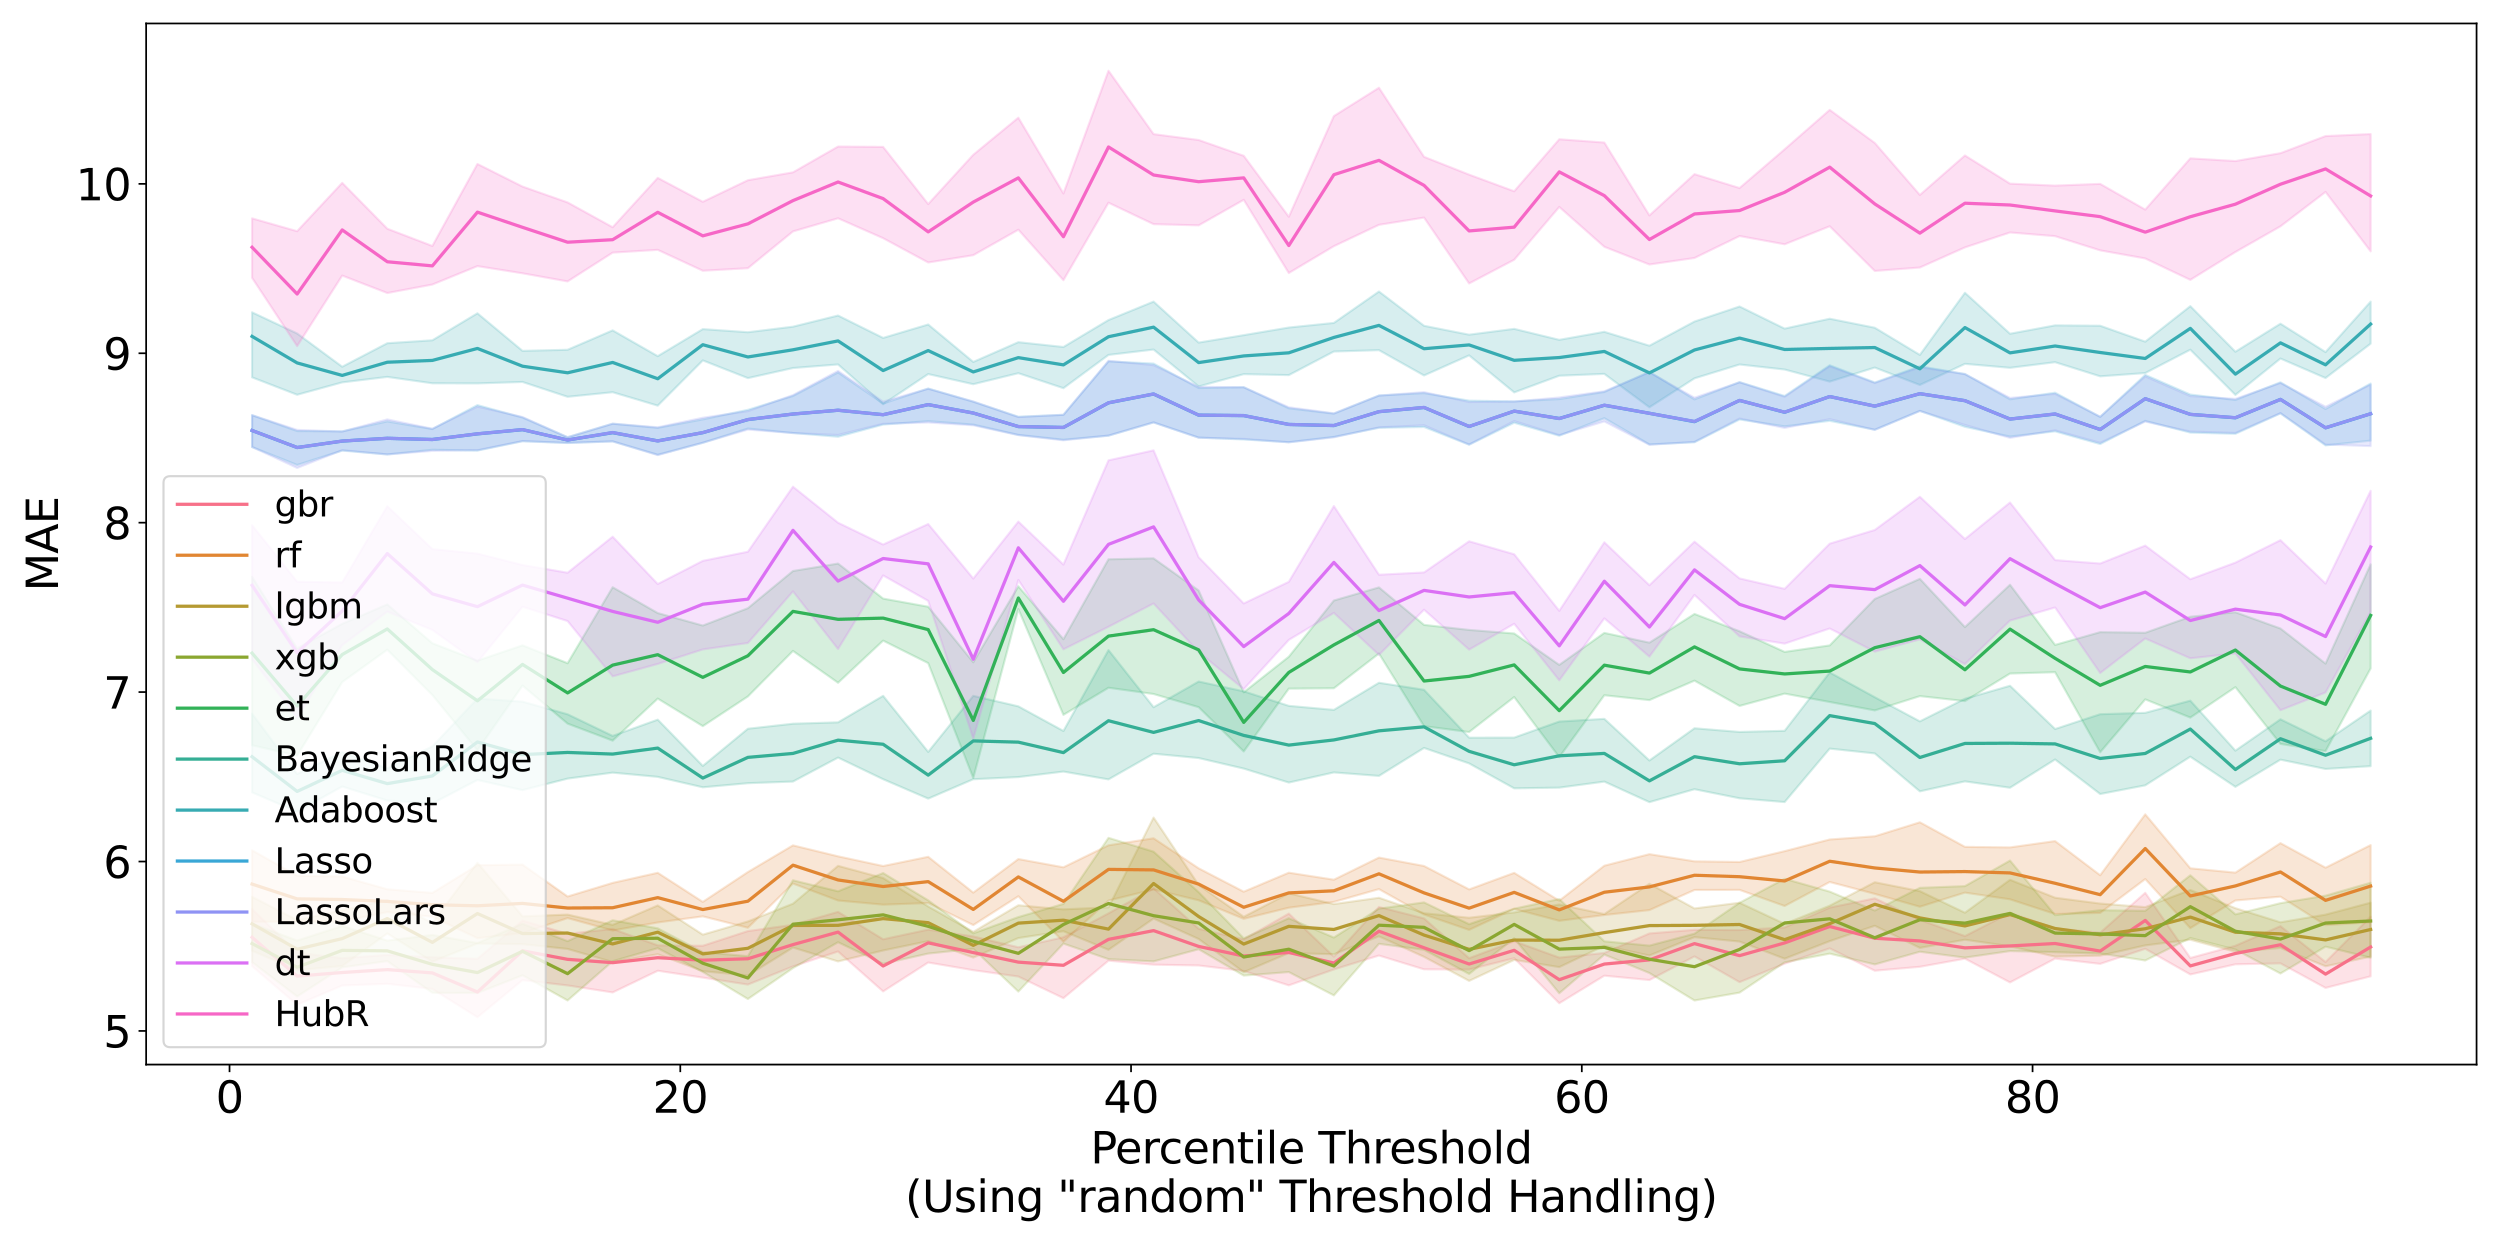 <?xml version="1.0" encoding="utf-8" standalone="no"?>
<!DOCTYPE svg PUBLIC "-//W3C//DTD SVG 1.1//EN"
  "http://www.w3.org/Graphics/SVG/1.1/DTD/svg11.dtd">
<svg xmlns:xlink="http://www.w3.org/1999/xlink" width="1152pt" height="576pt" viewBox="0 0 1152 576" xmlns="http://www.w3.org/2000/svg" version="1.1">
 <defs>
  <style type="text/css">*{stroke-linejoin: round; stroke-linecap: butt}</style>
 </defs>
 <g id="figure_1">
  <g id="patch_1">
   <path d="M 0 576 
L 1152 576 
L 1152 0 
L 0 0 
z
" style="fill: #ffffff"/>
  </g>
  <g id="axes_1">
   <g id="patch_2">
    <path d="M 67.34 490.552 
L 1141.2 490.552 
L 1141.2 10.8 
L 67.34 10.8 
z
" style="fill: #ffffff"/>
   </g>
   <g id="PolyCollection_1">
    <defs>
     <path id="ma3ac2a106d" d="M 116.152 -157.065 
L 116.152 -130.785 
L 136.923 -113.004 
L 157.694 -121.881 
L 178.465 -122.668 
L 199.236 -120.281 
L 220.007 -107.255 
L 240.778 -124.351 
L 261.549 -121.909 
L 282.32 -118.686 
L 303.091 -128.675 
L 323.862 -125.52 
L 344.633 -122.307 
L 365.404 -130.665 
L 386.175 -137.557 
L 406.946 -119.157 
L 427.717 -132.481 
L 448.488 -128.938 
L 469.259 -126.012 
L 490.03 -116.044 
L 510.801 -133.337 
L 531.572 -131.483 
L 552.343 -131.11 
L 573.114 -128.593 
L 593.885 -121.942 
L 614.655 -129.284 
L 635.426 -135.692 
L 656.197 -129.332 
L 676.968 -129.233 
L 697.739 -134.458 
L 718.51 -113.71 
L 739.281 -126.404 
L 760.052 -124.395 
L 780.823 -135.288 
L 801.594 -123.433 
L 822.365 -131.946 
L 843.136 -138.997 
L 863.907 -128.697 
L 884.678 -130.499 
L 905.449 -134.248 
L 926.22 -123.298 
L 946.991 -134.274 
L 967.762 -131.847 
L 988.533 -138.798 
L 1009.304 -126.97 
L 1030.075 -131.653 
L 1050.846 -132.079 
L 1071.617 -120.772 
L 1092.388 -126.112 
L 1092.388 -153.576 
L 1092.388 -153.576 
L 1071.617 -132.707 
L 1050.846 -149.231 
L 1030.075 -140.202 
L 1009.304 -134.571 
L 988.533 -164.597 
L 967.762 -146.209 
L 946.991 -148.222 
L 926.22 -155.332 
L 905.449 -144.639 
L 884.678 -152.124 
L 863.907 -162.039 
L 843.136 -157.78 
L 822.365 -148.623 
L 801.594 -147.45 
L 780.823 -147.532 
L 760.052 -145.865 
L 739.281 -136.87 
L 718.51 -134.732 
L 697.739 -142.272 
L 676.968 -134.448 
L 656.197 -152.787 
L 635.426 -158.085 
L 614.655 -135.189 
L 593.885 -155.013 
L 573.114 -143.164 
L 552.343 -148.023 
L 531.572 -166.672 
L 510.801 -155.123 
L 490.03 -144.097 
L 469.259 -139.489 
L 448.488 -144.487 
L 427.717 -147.625 
L 406.946 -143.181 
L 386.175 -155.8 
L 365.404 -149.839 
L 344.633 -146.956 
L 323.862 -140.184 
L 303.091 -140.364 
L 282.32 -147.941 
L 261.549 -145.688 
L 240.778 -151.774 
L 220.007 -134.178 
L 199.236 -134.907 
L 178.465 -135.971 
L 157.694 -134.47 
L 136.923 -137.031 
L 116.152 -157.065 
z
" style="stroke: #f77189; stroke-opacity: 0.2"/>
    </defs>
    <g clip-path="url(#p82653b8793)">
     <use xlink:href="#ma3ac2a106d" x="0" y="576" style="fill: #f77189; fill-opacity: 0.2; stroke: #f77189; stroke-opacity: 0.2"/>
    </g>
   </g>
   <g id="PolyCollection_2">
    <defs>
     <path id="m8b077f760d" d="M 116.152 -184.19 
L 116.152 -151.257 
L 136.923 -151.263 
L 157.694 -151.428 
L 178.465 -155.722 
L 199.236 -153.552 
L 220.007 -143.692 
L 240.778 -146.035 
L 261.549 -152.954 
L 282.32 -147.222 
L 303.091 -150.924 
L 323.862 -153.744 
L 344.633 -148.498 
L 365.404 -168.849 
L 386.175 -161.045 
L 406.946 -159.128 
L 427.717 -159.872 
L 448.488 -149.718 
L 469.259 -162.999 
L 490.03 -142.068 
L 510.801 -161.03 
L 531.572 -166.13 
L 552.343 -161.147 
L 573.114 -152.607 
L 593.885 -157.726 
L 614.655 -160.396 
L 635.426 -166.296 
L 656.197 -154.612 
L 676.968 -147.508 
L 697.739 -157.164 
L 718.51 -151.683 
L 739.281 -154.356 
L 760.052 -156.625 
L 780.823 -165.893 
L 801.594 -165.951 
L 822.365 -158.514 
L 843.136 -169.568 
L 863.907 -164.102 
L 884.678 -158.169 
L 905.449 -164.684 
L 926.22 -161.593 
L 946.991 -154.818 
L 967.762 -155.334 
L 988.533 -170.922 
L 1009.304 -148.312 
L 1030.075 -161.059 
L 1050.846 -162.816 
L 1071.617 -149.691 
L 1092.388 -151.02 
L 1092.388 -186.577 
L 1092.388 -186.577 
L 1071.617 -176.159 
L 1050.846 -187.482 
L 1030.075 -173.882 
L 1009.304 -175.882 
L 988.533 -200.753 
L 967.762 -172.695 
L 946.991 -188.427 
L 926.22 -185.511 
L 905.449 -185.764 
L 884.678 -197.087 
L 863.907 -190.635 
L 843.136 -189.16 
L 822.365 -183.786 
L 801.594 -178.791 
L 780.823 -179.089 
L 760.052 -182.4 
L 739.281 -177.082 
L 718.51 -160.959 
L 697.739 -173.773 
L 676.968 -166.162 
L 656.197 -176.949 
L 635.426 -180.826 
L 614.655 -170.632 
L 593.885 -173.858 
L 573.114 -165.103 
L 552.343 -175.874 
L 531.572 -189.718 
L 510.801 -186.486 
L 490.03 -176.342 
L 469.259 -180.143 
L 448.488 -164.673 
L 427.717 -181.177 
L 406.946 -176.93 
L 386.175 -181.402 
L 365.404 -186.454 
L 344.633 -174.161 
L 323.862 -160.409 
L 303.091 -173.813 
L 282.32 -169.163 
L 261.549 -162.884 
L 240.778 -177.584 
L 220.007 -177.32 
L 199.236 -164.549 
L 178.465 -166.224 
L 157.694 -172.121 
L 136.923 -172.468 
L 116.152 -184.19 
z
" style="stroke: #e18632; stroke-opacity: 0.2"/>
    </defs>
    <g clip-path="url(#p82653b8793)">
     <use xlink:href="#m8b077f760d" x="0" y="576" style="fill: #e18632; fill-opacity: 0.2; stroke: #e18632; stroke-opacity: 0.2"/>
    </g>
   </g>
   <g id="PolyCollection_3">
    <defs>
     <path id="m38ddc428d3" d="M 116.152 -162.768 
L 116.152 -137.906 
L 136.923 -128.96 
L 157.694 -130.874 
L 178.465 -145.849 
L 199.236 -132.872 
L 220.007 -141.233 
L 240.778 -140.951 
L 261.549 -138.728 
L 282.32 -132.706 
L 303.091 -136.284 
L 323.862 -128.486 
L 344.633 -126.507 
L 365.404 -139.373 
L 386.175 -132.973 
L 406.946 -138.017 
L 427.717 -142.32 
L 448.488 -134.737 
L 469.259 -143.748 
L 490.03 -146.89 
L 510.801 -138.318 
L 531.572 -152.736 
L 552.343 -143.31 
L 573.114 -128.037 
L 593.885 -136.826 
L 614.655 -136.294 
L 635.426 -144.533 
L 656.197 -135.091 
L 676.968 -124.012 
L 697.739 -133.674 
L 718.51 -130.356 
L 739.281 -140.192 
L 760.052 -135.706 
L 780.823 -144.169 
L 801.594 -142.126 
L 822.365 -134.23 
L 843.136 -142.322 
L 863.907 -149.4 
L 884.678 -139.219 
L 905.449 -142.987 
L 926.22 -139.956 
L 946.991 -135.196 
L 967.762 -135.621 
L 988.533 -140.363 
L 1009.304 -142.973 
L 1030.075 -137.403 
L 1050.846 -139.179 
L 1071.617 -130.744 
L 1092.388 -135.188 
L 1092.388 -160.04 
L 1092.388 -160.04 
L 1071.617 -154.536 
L 1050.846 -151.003 
L 1030.075 -157.504 
L 1009.304 -165.886 
L 988.533 -158.01 
L 967.762 -159.641 
L 946.991 -162.33 
L 926.22 -170.588 
L 905.449 -155.415 
L 884.678 -165.354 
L 863.907 -169.462 
L 843.136 -158.659 
L 822.365 -150.279 
L 801.594 -160.005 
L 780.823 -157.377 
L 760.052 -168.746 
L 739.281 -154.793 
L 718.51 -159.206 
L 697.739 -155.548 
L 676.968 -153.099 
L 656.197 -155.184 
L 635.426 -162.301 
L 614.655 -159.396 
L 593.885 -164.345 
L 573.114 -153.541 
L 552.343 -168.221 
L 531.572 -199.263 
L 510.801 -157.89 
L 490.03 -156.968 
L 469.259 -158.846 
L 448.488 -146.608 
L 427.717 -158.284 
L 406.946 -171.394 
L 386.175 -177.012 
L 365.404 -159.57 
L 344.633 -151.381 
L 323.862 -145.307 
L 303.091 -158.772 
L 282.32 -149.82 
L 261.549 -154.548 
L 240.778 -153.744 
L 220.007 -178.454 
L 199.236 -150.748 
L 178.465 -161.18 
L 157.694 -156.539 
L 136.923 -152.032 
L 116.152 -162.768 
z
" style="stroke: #b59a32; stroke-opacity: 0.2"/>
    </defs>
    <g clip-path="url(#p82653b8793)">
     <use xlink:href="#m38ddc428d3" x="0" y="576" style="fill: #b59a32; fill-opacity: 0.2; stroke: #b59a32; stroke-opacity: 0.2"/>
    </g>
   </g>
   <g id="PolyCollection_4">
    <defs>
     <path id="mfd22e9706f" d="M 116.152 -150.394 
L 116.152 -132.638 
L 136.923 -116.823 
L 157.694 -130.231 
L 178.465 -133.125 
L 199.236 -118.516 
L 220.007 -118.428 
L 240.778 -126.582 
L 261.549 -114.99 
L 282.32 -133.066 
L 303.091 -139.082 
L 323.862 -128.138 
L 344.633 -115.656 
L 365.404 -129.9 
L 386.175 -141.822 
L 406.946 -131.91 
L 427.717 -136.592 
L 448.488 -138.771 
L 469.259 -119.082 
L 490.03 -141.196 
L 510.801 -134.033 
L 531.572 -132.992 
L 552.343 -138.597 
L 573.114 -126.457 
L 593.885 -128.081 
L 614.655 -117.322 
L 635.426 -141.069 
L 656.197 -138.352 
L 676.968 -127.2 
L 697.739 -143.615 
L 718.51 -118.305 
L 739.281 -136.123 
L 760.052 -127.635 
L 780.823 -114.972 
L 801.594 -118.598 
L 822.365 -132.559 
L 843.136 -136.569 
L 863.907 -131.594 
L 884.678 -137.446 
L 905.449 -134.736 
L 926.22 -137.745 
L 946.991 -137.241 
L 967.762 -136.639 
L 988.533 -133.409 
L 1009.304 -143.767 
L 1030.075 -138.452 
L 1050.846 -127.407 
L 1071.617 -139.785 
L 1092.388 -134.683 
L 1092.388 -169.228 
L 1092.388 -169.228 
L 1071.617 -163.27 
L 1050.846 -159.818 
L 1030.075 -154.661 
L 1009.304 -172.651 
L 988.533 -156.305 
L 967.762 -156.563 
L 946.991 -154.283 
L 926.22 -179.447 
L 905.449 -167.669 
L 884.678 -166.88 
L 863.907 -156.42 
L 843.136 -165.135 
L 822.365 -171.045 
L 801.594 -159.992 
L 780.823 -145.756 
L 760.052 -140.257 
L 739.281 -142.254 
L 718.51 -161.706 
L 697.739 -157.282 
L 676.968 -150.134 
L 656.197 -160.167 
L 635.426 -157.305 
L 614.655 -143.971 
L 593.885 -152.866 
L 573.114 -143.611 
L 552.343 -164.886 
L 531.572 -183.545 
L 510.801 -189.918 
L 490.03 -159.488 
L 469.259 -153.402 
L 448.488 -145.918 
L 427.717 -161.12 
L 406.946 -173.688 
L 386.175 -165.281 
L 365.404 -170.358 
L 344.633 -135.394 
L 323.862 -137.249 
L 303.091 -148.219 
L 282.32 -151.933 
L 261.549 -142.314 
L 240.778 -150.315 
L 220.007 -141.443 
L 199.236 -145.17 
L 178.465 -142.569 
L 157.694 -149.326 
L 136.923 -142.563 
L 116.152 -150.394 
z
" style="stroke: #8ba731; stroke-opacity: 0.2"/>
    </defs>
    <g clip-path="url(#p82653b8793)">
     <use xlink:href="#mfd22e9706f" x="0" y="576" style="fill: #8ba731; fill-opacity: 0.2; stroke: #8ba731; stroke-opacity: 0.2"/>
    </g>
   </g>
   <g id="PolyCollection_5">
    <defs>
     <path id="m3581946db5" d="M 116.152 -310.241 
L 116.152 -232.596 
L 136.923 -227.801 
L 157.694 -261.691 
L 178.465 -276.614 
L 199.236 -255.755 
L 220.007 -230.3 
L 240.778 -260.07 
L 261.549 -242.548 
L 282.32 -234.705 
L 303.091 -254.089 
L 323.862 -241.398 
L 344.633 -255.079 
L 365.404 -276.048 
L 386.175 -261.377 
L 406.946 -280.802 
L 427.717 -270.43 
L 448.488 -217.51 
L 469.259 -295.344 
L 490.03 -246.594 
L 510.801 -259.084 
L 531.572 -256.204 
L 552.343 -250.137 
L 573.114 -229.73 
L 593.885 -258.679 
L 614.655 -258.853 
L 635.426 -274.859 
L 656.197 -241.373 
L 676.968 -238.677 
L 697.739 -254.798 
L 718.51 -227.106 
L 739.281 -255.625 
L 760.052 -253.394 
L 780.823 -262.362 
L 801.594 -250.708 
L 822.365 -256.382 
L 843.136 -252.522 
L 863.907 -248.637 
L 884.678 -255.232 
L 905.449 -252.936 
L 926.22 -265.634 
L 946.991 -266.253 
L 967.762 -229.352 
L 988.533 -253.729 
L 1009.304 -245.335 
L 1030.075 -259.361 
L 1050.846 -233.206 
L 1071.617 -229.895 
L 1092.388 -267.979 
L 1092.388 -315.921 
L 1092.388 -315.921 
L 1071.617 -270.209 
L 1050.846 -286.379 
L 1030.075 -293.863 
L 1009.304 -291.806 
L 988.533 -284.416 
L 967.762 -284.702 
L 946.991 -278.821 
L 926.22 -306.543 
L 905.449 -287.024 
L 884.678 -309.271 
L 863.907 -299.989 
L 843.136 -278.597 
L 822.365 -275.596 
L 801.594 -285.107 
L 780.823 -293.086 
L 760.052 -279.85 
L 739.281 -284.356 
L 718.51 -269.609 
L 697.739 -284.083 
L 676.968 -285.727 
L 656.197 -288.05 
L 635.426 -305.325 
L 614.655 -299.275 
L 593.885 -273.371 
L 573.114 -256.98 
L 552.343 -303.899 
L 531.572 -318.706 
L 510.801 -318.284 
L 490.03 -281.452 
L 469.259 -305.826 
L 448.488 -270.818 
L 427.717 -296.412 
L 406.946 -300.167 
L 386.175 -316.311 
L 365.404 -312.876 
L 344.633 -295.734 
L 323.862 -287.735 
L 303.091 -293.496 
L 282.32 -305.392 
L 261.549 -270.388 
L 240.778 -278.631 
L 220.007 -271.565 
L 199.236 -279.579 
L 178.465 -297.527 
L 157.694 -288.56 
L 136.923 -277.265 
L 116.152 -310.241 
z
" style="stroke: #32b258; stroke-opacity: 0.2"/>
    </defs>
    <g clip-path="url(#p82653b8793)">
     <use xlink:href="#m3581946db5" x="0" y="576" style="fill: #32b258; fill-opacity: 0.2; stroke: #32b258; stroke-opacity: 0.2"/>
    </g>
   </g>
   <g id="PolyCollection_6">
    <defs>
     <path id="md27df59350" d="M 116.152 -247.158 
L 116.152 -210.874 
L 136.923 -201.97 
L 157.694 -213.568 
L 178.465 -207.087 
L 199.236 -205.753 
L 220.007 -216.574 
L 240.778 -211.892 
L 261.549 -217.216 
L 282.32 -219.968 
L 303.091 -218.02 
L 323.862 -213.214 
L 344.633 -215.106 
L 365.404 -215.857 
L 386.175 -226.907 
L 406.946 -216.942 
L 427.717 -207.996 
L 448.488 -216.927 
L 469.259 -217.923 
L 490.03 -220.462 
L 510.801 -216.847 
L 531.572 -228.677 
L 552.343 -226.697 
L 573.114 -221.841 
L 593.885 -215.399 
L 614.655 -220.072 
L 635.426 -218.462 
L 656.197 -231.341 
L 676.968 -224.221 
L 697.739 -212.738 
L 718.51 -213.053 
L 739.281 -215.838 
L 760.052 -206.375 
L 780.823 -212.33 
L 801.594 -208.144 
L 822.365 -206.413 
L 843.136 -231.04 
L 863.907 -228.817 
L 884.678 -211.347 
L 905.449 -215.945 
L 926.22 -213.006 
L 946.991 -226.03 
L 967.762 -210.118 
L 988.533 -214.111 
L 1009.304 -227.319 
L 1030.075 -213.421 
L 1050.846 -225.95 
L 1071.617 -221.667 
L 1092.388 -222.953 
L 1092.388 -248.571 
L 1092.388 -248.571 
L 1071.617 -234.399 
L 1050.846 -244.545 
L 1030.075 -230.102 
L 1009.304 -253.137 
L 988.533 -247.522 
L 967.762 -246.893 
L 946.991 -240.064 
L 926.22 -259.989 
L 905.449 -254.009 
L 884.678 -243.591 
L 863.907 -254.722 
L 843.136 -266.126 
L 822.365 -239.241 
L 801.594 -238.714 
L 780.823 -240.411 
L 760.052 -225.566 
L 739.281 -244.747 
L 718.51 -243.505 
L 697.739 -236.119 
L 676.968 -236.073 
L 656.197 -258.139 
L 635.426 -261.377 
L 614.655 -248.887 
L 593.885 -250.74 
L 573.114 -257.433 
L 552.343 -261.951 
L 531.572 -250.118 
L 510.801 -276.44 
L 490.03 -239.165 
L 469.259 -250.517 
L 448.488 -255.353 
L 427.717 -229.519 
L 406.946 -255.346 
L 386.175 -243.133 
L 365.404 -242.509 
L 344.633 -240.192 
L 323.862 -223.069 
L 303.091 -244.381 
L 282.32 -236.887 
L 261.549 -246.859 
L 240.778 -252.691 
L 220.007 -254.088 
L 199.236 -232.078 
L 178.465 -221.903 
L 157.694 -229.468 
L 136.923 -219.351 
L 116.152 -247.158 
z
" style="stroke: #35ae95; stroke-opacity: 0.2"/>
    </defs>
    <g clip-path="url(#p82653b8793)">
     <use xlink:href="#md27df59350" x="0" y="576" style="fill: #35ae95; fill-opacity: 0.2; stroke: #35ae95; stroke-opacity: 0.2"/>
    </g>
   </g>
   <g id="PolyCollection_7">
    <defs>
     <path id="m2de2494b01" d="M 116.152 -432.083 
L 116.152 -402.125 
L 136.923 -394.092 
L 157.694 -399.798 
L 178.465 -402.322 
L 199.236 -399.382 
L 220.007 -399.327 
L 240.778 -399.993 
L 261.549 -393.151 
L 282.32 -395.267 
L 303.091 -389.076 
L 323.862 -409.922 
L 344.633 -401.763 
L 365.404 -406.409 
L 386.175 -408.064 
L 406.946 -389.766 
L 427.717 -403.629 
L 448.488 -398.956 
L 469.259 -404.036 
L 490.03 -397.128 
L 510.801 -412.454 
L 531.572 -414.929 
L 552.343 -397.928 
L 573.114 -403.591 
L 593.885 -403.144 
L 614.655 -414.023 
L 635.426 -414.645 
L 656.197 -402.984 
L 676.968 -412.234 
L 697.739 -395.181 
L 718.51 -402.866 
L 739.281 -403.709 
L 760.052 -388.316 
L 780.823 -401.653 
L 801.594 -408.043 
L 822.365 -405.721 
L 843.136 -400.16 
L 863.907 -406.628 
L 884.678 -398.61 
L 905.449 -408.333 
L 926.22 -406.512 
L 946.991 -409.107 
L 967.762 -402.585 
L 988.533 -404.098 
L 1009.304 -414.852 
L 1030.075 -394.036 
L 1050.846 -410.785 
L 1071.617 -401.805 
L 1092.388 -417.624 
L 1092.388 -437.013 
L 1092.388 -437.013 
L 1071.617 -413.762 
L 1050.846 -426.842 
L 1030.075 -413.923 
L 1009.304 -434.924 
L 988.533 -418.563 
L 967.762 -425.896 
L 946.991 -426.066 
L 926.22 -422.208 
L 905.449 -441.088 
L 884.678 -412.465 
L 863.907 -424.98 
L 843.136 -429.123 
L 822.365 -424.57 
L 801.594 -434.757 
L 780.823 -427.828 
L 760.052 -416.694 
L 739.281 -423.098 
L 718.51 -419.399 
L 697.739 -424.458 
L 676.968 -421.774 
L 656.197 -425.88 
L 635.426 -441.664 
L 614.655 -427.195 
L 593.885 -425.069 
L 573.114 -421.56 
L 552.343 -418.133 
L 531.572 -437.02 
L 510.801 -428.525 
L 490.03 -416.102 
L 469.259 -418.325 
L 448.488 -409.219 
L 427.717 -426.473 
L 406.946 -420.284 
L 386.175 -430.601 
L 365.404 -425.458 
L 344.633 -422.907 
L 323.862 -424.347 
L 303.091 -411.882 
L 282.32 -423.764 
L 261.549 -414.827 
L 240.778 -414.313 
L 220.007 -431.628 
L 199.236 -419.191 
L 178.465 -417.84 
L 157.694 -407.004 
L 136.923 -422.33 
L 116.152 -432.083 
z
" style="stroke: #37abb2; stroke-opacity: 0.2"/>
    </defs>
    <g clip-path="url(#p82653b8793)">
     <use xlink:href="#m2de2494b01" x="0" y="576" style="fill: #37abb2; fill-opacity: 0.2; stroke: #37abb2; stroke-opacity: 0.2"/>
    </g>
   </g>
   <g id="PolyCollection_8">
    <defs>
     <path id="m7c864a895d" d="M 116.152 -384.685 
L 116.152 -370.01 
L 136.923 -361.741 
L 157.694 -368.364 
L 178.465 -366.589 
L 199.236 -368.742 
L 220.007 -368.375 
L 240.778 -372.68 
L 261.549 -371.859 
L 282.32 -372.608 
L 303.091 -366.467 
L 323.862 -371.959 
L 344.633 -378.532 
L 365.404 -376.46 
L 386.175 -374.738 
L 406.946 -380.35 
L 427.717 -381.951 
L 448.488 -380.351 
L 469.259 -375.599 
L 490.03 -373.376 
L 510.801 -375.242 
L 531.572 -381.345 
L 552.343 -374.353 
L 573.114 -373.495 
L 593.885 -372.223 
L 614.655 -374.673 
L 635.426 -378.866 
L 656.197 -379.248 
L 676.968 -371.076 
L 697.739 -381.208 
L 718.51 -375.218 
L 739.281 -383.301 
L 760.052 -371.208 
L 780.823 -372.213 
L 801.594 -382.715 
L 822.365 -379.543 
L 843.136 -382.08 
L 863.907 -377.974 
L 884.678 -386.666 
L 905.449 -379.327 
L 926.22 -374.844 
L 946.991 -377.243 
L 967.762 -371.378 
L 988.533 -382.066 
L 1009.304 -376.661 
L 1030.075 -376.1 
L 1050.846 -385.515 
L 1071.617 -370.766 
L 1092.388 -372.947 
L 1092.388 -399.276 
L 1092.388 -399.276 
L 1071.617 -387.536 
L 1050.846 -399.828 
L 1030.075 -391.695 
L 1009.304 -394.187 
L 988.533 -403.25 
L 967.762 -383.903 
L 946.991 -395.044 
L 926.22 -392.005 
L 905.449 -403.652 
L 884.678 -407.223 
L 863.907 -399.75 
L 843.136 -407.677 
L 822.365 -393.522 
L 801.594 -399.913 
L 780.823 -391.97 
L 760.052 -404.638 
L 739.281 -395.374 
L 718.51 -392.108 
L 697.739 -391.023 
L 676.968 -391.379 
L 656.197 -394.835 
L 635.426 -393.745 
L 614.655 -385.385 
L 593.885 -387.858 
L 573.114 -397.564 
L 552.343 -397.197 
L 531.572 -408.463 
L 510.801 -409.461 
L 490.03 -384.854 
L 469.259 -383.966 
L 448.488 -390.878 
L 427.717 -396.967 
L 406.946 -390.069 
L 386.175 -404.377 
L 365.404 -393.522 
L 344.633 -387.145 
L 323.862 -382.75 
L 303.091 -378.845 
L 282.32 -380.752 
L 261.549 -374.552 
L 240.778 -383.591 
L 220.007 -389.329 
L 199.236 -378.289 
L 178.465 -381.813 
L 157.694 -377.221 
L 136.923 -377.386 
L 116.152 -384.685 
z
" style="stroke: #39a7d6; stroke-opacity: 0.2"/>
    </defs>
    <g clip-path="url(#p82653b8793)">
     <use xlink:href="#m7c864a895d" x="0" y="576" style="fill: #39a7d6; fill-opacity: 0.2; stroke: #39a7d6; stroke-opacity: 0.2"/>
    </g>
   </g>
   <g id="PolyCollection_9">
    <defs>
     <path id="m98ad883f29" d="M 116.152 -384.685 
L 116.152 -370.034 
L 136.923 -360.372 
L 157.694 -368.561 
L 178.465 -366.591 
L 199.236 -368.244 
L 220.007 -368.556 
L 240.778 -372.766 
L 261.549 -371.934 
L 282.32 -372.614 
L 303.091 -366.278 
L 323.862 -371.995 
L 344.633 -378.052 
L 365.404 -376.458 
L 386.175 -375.566 
L 406.946 -380.726 
L 427.717 -381.325 
L 448.488 -380.025 
L 469.259 -375.49 
L 490.03 -373.111 
L 510.801 -375.277 
L 531.572 -381.366 
L 552.343 -374.302 
L 573.114 -373.747 
L 593.885 -372.177 
L 614.655 -374.486 
L 635.426 -379.076 
L 656.197 -380.034 
L 676.968 -371.193 
L 697.739 -381.971 
L 718.51 -375.523 
L 739.281 -381.812 
L 760.052 -371.036 
L 780.823 -372.391 
L 801.594 -383.167 
L 822.365 -378.803 
L 843.136 -382.872 
L 863.907 -377.922 
L 884.678 -386.607 
L 905.449 -380.185 
L 926.22 -374.224 
L 946.991 -377.72 
L 967.762 -371.961 
L 988.533 -381.75 
L 1009.304 -377.161 
L 1030.075 -376.518 
L 1050.846 -385.642 
L 1071.617 -371.156 
L 1092.388 -370.44 
L 1092.388 -398.745 
L 1092.388 -398.745 
L 1071.617 -388.575 
L 1050.846 -399.494 
L 1030.075 -392.194 
L 1009.304 -393.467 
L 988.533 -402.552 
L 967.762 -383.958 
L 946.991 -394.484 
L 926.22 -392.631 
L 905.449 -403.606 
L 884.678 -406.731 
L 863.907 -399.498 
L 843.136 -407.205 
L 822.365 -393.146 
L 801.594 -399.832 
L 780.823 -392.733 
L 760.052 -404.409 
L 739.281 -395.704 
L 718.51 -392.836 
L 697.739 -390.971 
L 676.968 -390.742 
L 656.197 -395.315 
L 635.426 -393.717 
L 614.655 -385.531 
L 593.885 -388.33 
L 573.114 -397.549 
L 552.343 -397.744 
L 531.572 -407.72 
L 510.801 -409.741 
L 490.03 -384.878 
L 469.259 -383.805 
L 448.488 -390.999 
L 427.717 -396.847 
L 406.946 -390.949 
L 386.175 -405.084 
L 365.404 -393.95 
L 344.633 -386.52 
L 323.862 -383.505 
L 303.091 -379.102 
L 282.32 -380.783 
L 261.549 -374.502 
L 240.778 -383.838 
L 220.007 -388.613 
L 199.236 -378.439 
L 178.465 -382.74 
L 157.694 -377.151 
L 136.923 -377.906 
L 116.152 -384.685 
z
" style="stroke: #8f93f4; stroke-opacity: 0.2"/>
    </defs>
    <g clip-path="url(#p82653b8793)">
     <use xlink:href="#m98ad883f29" x="0" y="576" style="fill: #8f93f4; fill-opacity: 0.2; stroke: #8f93f4; stroke-opacity: 0.2"/>
    </g>
   </g>
   <g id="PolyCollection_10">
    <defs>
     <path id="mf520d890ec" d="M 116.152 -333.988 
L 116.152 -272.22 
L 136.923 -245.286 
L 157.694 -278.734 
L 178.465 -294.163 
L 199.236 -285.734 
L 220.007 -270.857 
L 240.778 -296.429 
L 261.549 -289.823 
L 282.32 -264.338 
L 303.091 -270.056 
L 323.862 -276.742 
L 344.633 -279.707 
L 365.404 -303.504 
L 386.175 -276.934 
L 406.946 -310.832 
L 427.717 -299.104 
L 448.488 -235.705 
L 469.259 -308.723 
L 490.03 -276.797 
L 510.801 -287.191 
L 531.572 -297.928 
L 552.343 -275.548 
L 573.114 -258.445 
L 593.885 -281.132 
L 614.655 -293.578 
L 635.426 -274.24 
L 656.197 -295.043 
L 676.968 -276.656 
L 697.739 -288.549 
L 718.51 -262.513 
L 739.281 -291.049 
L 760.052 -273.424 
L 780.823 -301.823 
L 801.594 -282.753 
L 822.365 -279.413 
L 843.136 -286.393 
L 863.907 -275.712 
L 884.678 -281.363 
L 905.449 -269.979 
L 926.22 -290.044 
L 946.991 -296.065 
L 967.762 -265.882 
L 988.533 -281.787 
L 1009.304 -272.657 
L 1030.075 -274.898 
L 1050.846 -248.751 
L 1071.617 -256.929 
L 1092.388 -293.944 
L 1092.388 -349.836 
L 1092.388 -349.836 
L 1071.617 -307.105 
L 1050.846 -327.093 
L 1030.075 -316.736 
L 1009.304 -309.089 
L 988.533 -324.59 
L 967.762 -316.327 
L 946.991 -317.908 
L 926.22 -344.449 
L 905.449 -327.615 
L 884.678 -347.091 
L 863.907 -331.788 
L 843.136 -325.47 
L 822.365 -304.663 
L 801.594 -309.459 
L 780.823 -326.412 
L 760.052 -306.32 
L 739.281 -326.107 
L 718.51 -294.533 
L 697.739 -320.596 
L 676.968 -326.569 
L 656.197 -312.212 
L 635.426 -311.157 
L 614.655 -342.801 
L 593.885 -307.89 
L 573.114 -297.916 
L 552.343 -319.232 
L 531.572 -368.476 
L 510.801 -363.884 
L 490.03 -315.836 
L 469.259 -335.651 
L 448.488 -309.4 
L 427.717 -334.528 
L 406.946 -325.079 
L 386.175 -335.129 
L 365.404 -351.733 
L 344.633 -321.752 
L 323.862 -317.555 
L 303.091 -306.884 
L 282.32 -328.688 
L 261.549 -312.08 
L 240.778 -315.632 
L 220.007 -320.889 
L 199.236 -322.969 
L 178.465 -342.735 
L 157.694 -307.57 
L 136.923 -307.949 
L 116.152 -333.988 
z
" style="stroke: #db70f4; stroke-opacity: 0.2"/>
    </defs>
    <g clip-path="url(#p82653b8793)">
     <use xlink:href="#mf520d890ec" x="0" y="576" style="fill: #db70f4; fill-opacity: 0.2; stroke: #db70f4; stroke-opacity: 0.2"/>
    </g>
   </g>
   <g id="PolyCollection_11">
    <defs>
     <path id="mca2b46d3e0" d="M 116.152 -475.373 
L 116.152 -447.989 
L 136.923 -416.517 
L 157.694 -449.009 
L 178.465 -440.976 
L 199.236 -444.884 
L 220.007 -453.37 
L 240.778 -450.062 
L 261.549 -446.317 
L 282.32 -459.593 
L 303.091 -460.867 
L 323.862 -451.248 
L 344.633 -452.408 
L 365.404 -469.359 
L 386.175 -475.412 
L 406.946 -466.24 
L 427.717 -455.039 
L 448.488 -458.409 
L 469.259 -470.149 
L 490.03 -446.883 
L 510.801 -482.578 
L 531.572 -472.705 
L 552.343 -472.152 
L 573.114 -483.915 
L 593.885 -450.188 
L 614.655 -462.563 
L 635.426 -472.4 
L 656.197 -475.737 
L 676.968 -445.384 
L 697.739 -456.298 
L 718.51 -480.631 
L 739.281 -462.268 
L 760.052 -454.118 
L 780.823 -457.117 
L 801.594 -467.229 
L 822.365 -463.424 
L 843.136 -471.738 
L 863.907 -451.148 
L 884.678 -452.725 
L 905.449 -461.996 
L 926.22 -468.877 
L 946.991 -467.171 
L 967.762 -460.633 
L 988.533 -456.901 
L 1009.304 -447.034 
L 1030.075 -459.871 
L 1050.846 -471.703 
L 1071.617 -487.55 
L 1092.388 -460.179 
L 1092.388 -514.22 
L 1092.388 -514.22 
L 1071.617 -513.292 
L 1050.846 -505.414 
L 1030.075 -501.777 
L 1009.304 -503.02 
L 988.533 -479.408 
L 967.762 -491.265 
L 946.991 -490.463 
L 926.22 -491.367 
L 905.449 -504.359 
L 884.678 -486.161 
L 863.907 -510.123 
L 843.136 -525.366 
L 822.365 -507.199 
L 801.594 -489.355 
L 780.823 -495.751 
L 760.052 -476.731 
L 739.281 -510.312 
L 718.51 -511.818 
L 697.739 -487.859 
L 676.968 -495.523 
L 656.197 -503.736 
L 635.426 -535.565 
L 614.655 -522.518 
L 593.885 -476.116 
L 573.114 -504.205 
L 552.343 -511.484 
L 531.572 -514.188 
L 510.801 -543.393 
L 490.03 -486.842 
L 469.259 -521.771 
L 448.488 -504.68 
L 427.717 -481.96 
L 406.946 -508.305 
L 386.175 -508.466 
L 365.404 -496.579 
L 344.633 -492.95 
L 323.862 -483.017 
L 303.091 -494.027 
L 282.32 -471.285 
L 261.549 -482.723 
L 240.778 -490.025 
L 220.007 -500.432 
L 199.236 -462.65 
L 178.465 -470.605 
L 157.694 -491.74 
L 136.923 -469.462 
L 116.152 -475.373 
z
" style="stroke: #f667c6; stroke-opacity: 0.2"/>
    </defs>
    <g clip-path="url(#p82653b8793)">
     <use xlink:href="#mca2b46d3e0" x="0" y="576" style="fill: #f667c6; fill-opacity: 0.2; stroke: #f667c6; stroke-opacity: 0.2"/>
    </g>
   </g>
   <g id="matplotlib.axis_1">
    <g id="xtick_1">
     <g id="line2d_1">
      <defs>
       <path id="m43f64573e3" d="M 0 0 
L 0 3.5 
" style="stroke: #000000; stroke-width: 0.8"/>
      </defs>
      <g>
       <use xlink:href="#m43f64573e3" x="105.766" y="490.552" style="stroke: #000000; stroke-width: 0.8"/>
      </g>
     </g>
     <g id="text_1">
      <!-- 0 -->
      <g transform="translate(99.404 512.749) scale(0.2 -0.2)">
       <defs>
        <path id="DejaVuSans-30" d="M 2034 4250 
Q 1547 4250 1301 3770 
Q 1056 3291 1056 2328 
Q 1056 1369 1301 889 
Q 1547 409 2034 409 
Q 2525 409 2770 889 
Q 3016 1369 3016 2328 
Q 3016 3291 2770 3770 
Q 2525 4250 2034 4250 
z
M 2034 4750 
Q 2819 4750 3233 4129 
Q 3647 3509 3647 2328 
Q 3647 1150 3233 529 
Q 2819 -91 2034 -91 
Q 1250 -91 836 529 
Q 422 1150 422 2328 
Q 422 3509 836 4129 
Q 1250 4750 2034 4750 
z
" transform="scale(0.016)"/>
       </defs>
       <use xlink:href="#DejaVuSans-30"/>
      </g>
     </g>
    </g>
    <g id="xtick_2">
     <g id="line2d_2">
      <g>
       <use xlink:href="#m43f64573e3" x="313.476" y="490.552" style="stroke: #000000; stroke-width: 0.8"/>
      </g>
     </g>
     <g id="text_2">
      <!-- 20 -->
      <g transform="translate(300.751 512.749) scale(0.2 -0.2)">
       <defs>
        <path id="DejaVuSans-32" d="M 1228 531 
L 3431 531 
L 3431 0 
L 469 0 
L 469 531 
Q 828 903 1448 1529 
Q 2069 2156 2228 2338 
Q 2531 2678 2651 2914 
Q 2772 3150 2772 3378 
Q 2772 3750 2511 3984 
Q 2250 4219 1831 4219 
Q 1534 4219 1204 4116 
Q 875 4013 500 3803 
L 500 4441 
Q 881 4594 1212 4672 
Q 1544 4750 1819 4750 
Q 2544 4750 2975 4387 
Q 3406 4025 3406 3419 
Q 3406 3131 3298 2873 
Q 3191 2616 2906 2266 
Q 2828 2175 2409 1742 
Q 1991 1309 1228 531 
z
" transform="scale(0.016)"/>
       </defs>
       <use xlink:href="#DejaVuSans-32"/>
       <use xlink:href="#DejaVuSans-30" x="63.623"/>
      </g>
     </g>
    </g>
    <g id="xtick_3">
     <g id="line2d_3">
      <g>
       <use xlink:href="#m43f64573e3" x="521.186" y="490.552" style="stroke: #000000; stroke-width: 0.8"/>
      </g>
     </g>
     <g id="text_3">
      <!-- 40 -->
      <g transform="translate(508.461 512.749) scale(0.2 -0.2)">
       <defs>
        <path id="DejaVuSans-34" d="M 2419 4116 
L 825 1625 
L 2419 1625 
L 2419 4116 
z
M 2253 4666 
L 3047 4666 
L 3047 1625 
L 3713 1625 
L 3713 1100 
L 3047 1100 
L 3047 0 
L 2419 0 
L 2419 1100 
L 313 1100 
L 313 1709 
L 2253 4666 
z
" transform="scale(0.016)"/>
       </defs>
       <use xlink:href="#DejaVuSans-34"/>
       <use xlink:href="#DejaVuSans-30" x="63.623"/>
      </g>
     </g>
    </g>
    <g id="xtick_4">
     <g id="line2d_4">
      <g>
       <use xlink:href="#m43f64573e3" x="728.896" y="490.552" style="stroke: #000000; stroke-width: 0.8"/>
      </g>
     </g>
     <g id="text_4">
      <!-- 60 -->
      <g transform="translate(716.171 512.749) scale(0.2 -0.2)">
       <defs>
        <path id="DejaVuSans-36" d="M 2113 2584 
Q 1688 2584 1439 2293 
Q 1191 2003 1191 1497 
Q 1191 994 1439 701 
Q 1688 409 2113 409 
Q 2538 409 2786 701 
Q 3034 994 3034 1497 
Q 3034 2003 2786 2293 
Q 2538 2584 2113 2584 
z
M 3366 4563 
L 3366 3988 
Q 3128 4100 2886 4159 
Q 2644 4219 2406 4219 
Q 1781 4219 1451 3797 
Q 1122 3375 1075 2522 
Q 1259 2794 1537 2939 
Q 1816 3084 2150 3084 
Q 2853 3084 3261 2657 
Q 3669 2231 3669 1497 
Q 3669 778 3244 343 
Q 2819 -91 2113 -91 
Q 1303 -91 875 529 
Q 447 1150 447 2328 
Q 447 3434 972 4092 
Q 1497 4750 2381 4750 
Q 2619 4750 2861 4703 
Q 3103 4656 3366 4563 
z
" transform="scale(0.016)"/>
       </defs>
       <use xlink:href="#DejaVuSans-36"/>
       <use xlink:href="#DejaVuSans-30" x="63.623"/>
      </g>
     </g>
    </g>
    <g id="xtick_5">
     <g id="line2d_5">
      <g>
       <use xlink:href="#m43f64573e3" x="936.606" y="490.552" style="stroke: #000000; stroke-width: 0.8"/>
      </g>
     </g>
     <g id="text_5">
      <!-- 80 -->
      <g transform="translate(923.881 512.749) scale(0.2 -0.2)">
       <defs>
        <path id="DejaVuSans-38" d="M 2034 2216 
Q 1584 2216 1326 1975 
Q 1069 1734 1069 1313 
Q 1069 891 1326 650 
Q 1584 409 2034 409 
Q 2484 409 2743 651 
Q 3003 894 3003 1313 
Q 3003 1734 2745 1975 
Q 2488 2216 2034 2216 
z
M 1403 2484 
Q 997 2584 770 2862 
Q 544 3141 544 3541 
Q 544 4100 942 4425 
Q 1341 4750 2034 4750 
Q 2731 4750 3128 4425 
Q 3525 4100 3525 3541 
Q 3525 3141 3298 2862 
Q 3072 2584 2669 2484 
Q 3125 2378 3379 2068 
Q 3634 1759 3634 1313 
Q 3634 634 3220 271 
Q 2806 -91 2034 -91 
Q 1263 -91 848 271 
Q 434 634 434 1313 
Q 434 1759 690 2068 
Q 947 2378 1403 2484 
z
M 1172 3481 
Q 1172 3119 1398 2916 
Q 1625 2713 2034 2713 
Q 2441 2713 2670 2916 
Q 2900 3119 2900 3481 
Q 2900 3844 2670 4047 
Q 2441 4250 2034 4250 
Q 1625 4250 1398 4047 
Q 1172 3844 1172 3481 
z
" transform="scale(0.016)"/>
       </defs>
       <use xlink:href="#DejaVuSans-38"/>
       <use xlink:href="#DejaVuSans-30" x="63.623"/>
      </g>
     </g>
    </g>
    <g id="text_6">
     <!-- Percentile Threshold -->
     <g transform="translate(502.49 536.105) scale(0.2 -0.2)">
      <defs>
       <path id="DejaVuSans-50" d="M 1259 4147 
L 1259 2394 
L 2053 2394 
Q 2494 2394 2734 2622 
Q 2975 2850 2975 3272 
Q 2975 3691 2734 3919 
Q 2494 4147 2053 4147 
L 1259 4147 
z
M 628 4666 
L 2053 4666 
Q 2838 4666 3239 4311 
Q 3641 3956 3641 3272 
Q 3641 2581 3239 2228 
Q 2838 1875 2053 1875 
L 1259 1875 
L 1259 0 
L 628 0 
L 628 4666 
z
" transform="scale(0.016)"/>
       <path id="DejaVuSans-65" d="M 3597 1894 
L 3597 1613 
L 953 1613 
Q 991 1019 1311 708 
Q 1631 397 2203 397 
Q 2534 397 2845 478 
Q 3156 559 3463 722 
L 3463 178 
Q 3153 47 2828 -22 
Q 2503 -91 2169 -91 
Q 1331 -91 842 396 
Q 353 884 353 1716 
Q 353 2575 817 3079 
Q 1281 3584 2069 3584 
Q 2775 3584 3186 3129 
Q 3597 2675 3597 1894 
z
M 3022 2063 
Q 3016 2534 2758 2815 
Q 2500 3097 2075 3097 
Q 1594 3097 1305 2825 
Q 1016 2553 972 2059 
L 3022 2063 
z
" transform="scale(0.016)"/>
       <path id="DejaVuSans-72" d="M 2631 2963 
Q 2534 3019 2420 3045 
Q 2306 3072 2169 3072 
Q 1681 3072 1420 2755 
Q 1159 2438 1159 1844 
L 1159 0 
L 581 0 
L 581 3500 
L 1159 3500 
L 1159 2956 
Q 1341 3275 1631 3429 
Q 1922 3584 2338 3584 
Q 2397 3584 2469 3576 
Q 2541 3569 2628 3553 
L 2631 2963 
z
" transform="scale(0.016)"/>
       <path id="DejaVuSans-63" d="M 3122 3366 
L 3122 2828 
Q 2878 2963 2633 3030 
Q 2388 3097 2138 3097 
Q 1578 3097 1268 2742 
Q 959 2388 959 1747 
Q 959 1106 1268 751 
Q 1578 397 2138 397 
Q 2388 397 2633 464 
Q 2878 531 3122 666 
L 3122 134 
Q 2881 22 2623 -34 
Q 2366 -91 2075 -91 
Q 1284 -91 818 406 
Q 353 903 353 1747 
Q 353 2603 823 3093 
Q 1294 3584 2113 3584 
Q 2378 3584 2631 3529 
Q 2884 3475 3122 3366 
z
" transform="scale(0.016)"/>
       <path id="DejaVuSans-6e" d="M 3513 2113 
L 3513 0 
L 2938 0 
L 2938 2094 
Q 2938 2591 2744 2837 
Q 2550 3084 2163 3084 
Q 1697 3084 1428 2787 
Q 1159 2491 1159 1978 
L 1159 0 
L 581 0 
L 581 3500 
L 1159 3500 
L 1159 2956 
Q 1366 3272 1645 3428 
Q 1925 3584 2291 3584 
Q 2894 3584 3203 3211 
Q 3513 2838 3513 2113 
z
" transform="scale(0.016)"/>
       <path id="DejaVuSans-74" d="M 1172 4494 
L 1172 3500 
L 2356 3500 
L 2356 3053 
L 1172 3053 
L 1172 1153 
Q 1172 725 1289 603 
Q 1406 481 1766 481 
L 2356 481 
L 2356 0 
L 1766 0 
Q 1100 0 847 248 
Q 594 497 594 1153 
L 594 3053 
L 172 3053 
L 172 3500 
L 594 3500 
L 594 4494 
L 1172 4494 
z
" transform="scale(0.016)"/>
       <path id="DejaVuSans-69" d="M 603 3500 
L 1178 3500 
L 1178 0 
L 603 0 
L 603 3500 
z
M 603 4863 
L 1178 4863 
L 1178 4134 
L 603 4134 
L 603 4863 
z
" transform="scale(0.016)"/>
       <path id="DejaVuSans-6c" d="M 603 4863 
L 1178 4863 
L 1178 0 
L 603 0 
L 603 4863 
z
" transform="scale(0.016)"/>
       <path id="DejaVuSans-20" transform="scale(0.016)"/>
       <path id="DejaVuSans-54" d="M -19 4666 
L 3928 4666 
L 3928 4134 
L 2272 4134 
L 2272 0 
L 1638 0 
L 1638 4134 
L -19 4134 
L -19 4666 
z
" transform="scale(0.016)"/>
       <path id="DejaVuSans-68" d="M 3513 2113 
L 3513 0 
L 2938 0 
L 2938 2094 
Q 2938 2591 2744 2837 
Q 2550 3084 2163 3084 
Q 1697 3084 1428 2787 
Q 1159 2491 1159 1978 
L 1159 0 
L 581 0 
L 581 4863 
L 1159 4863 
L 1159 2956 
Q 1366 3272 1645 3428 
Q 1925 3584 2291 3584 
Q 2894 3584 3203 3211 
Q 3513 2838 3513 2113 
z
" transform="scale(0.016)"/>
       <path id="DejaVuSans-73" d="M 2834 3397 
L 2834 2853 
Q 2591 2978 2328 3040 
Q 2066 3103 1784 3103 
Q 1356 3103 1142 2972 
Q 928 2841 928 2578 
Q 928 2378 1081 2264 
Q 1234 2150 1697 2047 
L 1894 2003 
Q 2506 1872 2764 1633 
Q 3022 1394 3022 966 
Q 3022 478 2636 193 
Q 2250 -91 1575 -91 
Q 1294 -91 989 -36 
Q 684 19 347 128 
L 347 722 
Q 666 556 975 473 
Q 1284 391 1588 391 
Q 1994 391 2212 530 
Q 2431 669 2431 922 
Q 2431 1156 2273 1281 
Q 2116 1406 1581 1522 
L 1381 1569 
Q 847 1681 609 1914 
Q 372 2147 372 2553 
Q 372 3047 722 3315 
Q 1072 3584 1716 3584 
Q 2034 3584 2315 3537 
Q 2597 3491 2834 3397 
z
" transform="scale(0.016)"/>
       <path id="DejaVuSans-6f" d="M 1959 3097 
Q 1497 3097 1228 2736 
Q 959 2375 959 1747 
Q 959 1119 1226 758 
Q 1494 397 1959 397 
Q 2419 397 2687 759 
Q 2956 1122 2956 1747 
Q 2956 2369 2687 2733 
Q 2419 3097 1959 3097 
z
M 1959 3584 
Q 2709 3584 3137 3096 
Q 3566 2609 3566 1747 
Q 3566 888 3137 398 
Q 2709 -91 1959 -91 
Q 1206 -91 779 398 
Q 353 888 353 1747 
Q 353 2609 779 3096 
Q 1206 3584 1959 3584 
z
" transform="scale(0.016)"/>
       <path id="DejaVuSans-64" d="M 2906 2969 
L 2906 4863 
L 3481 4863 
L 3481 0 
L 2906 0 
L 2906 525 
Q 2725 213 2448 61 
Q 2172 -91 1784 -91 
Q 1150 -91 751 415 
Q 353 922 353 1747 
Q 353 2572 751 3078 
Q 1150 3584 1784 3584 
Q 2172 3584 2448 3432 
Q 2725 3281 2906 2969 
z
M 947 1747 
Q 947 1113 1208 752 
Q 1469 391 1925 391 
Q 2381 391 2643 752 
Q 2906 1113 2906 1747 
Q 2906 2381 2643 2742 
Q 2381 3103 1925 3103 
Q 1469 3103 1208 2742 
Q 947 2381 947 1747 
z
" transform="scale(0.016)"/>
      </defs>
      <use xlink:href="#DejaVuSans-50"/>
      <use xlink:href="#DejaVuSans-65" x="56.678"/>
      <use xlink:href="#DejaVuSans-72" x="118.201"/>
      <use xlink:href="#DejaVuSans-63" x="157.064"/>
      <use xlink:href="#DejaVuSans-65" x="212.045"/>
      <use xlink:href="#DejaVuSans-6e" x="273.568"/>
      <use xlink:href="#DejaVuSans-74" x="336.947"/>
      <use xlink:href="#DejaVuSans-69" x="376.156"/>
      <use xlink:href="#DejaVuSans-6c" x="403.939"/>
      <use xlink:href="#DejaVuSans-65" x="431.723"/>
      <use xlink:href="#DejaVuSans-20" x="493.246"/>
      <use xlink:href="#DejaVuSans-54" x="525.033"/>
      <use xlink:href="#DejaVuSans-68" x="586.117"/>
      <use xlink:href="#DejaVuSans-72" x="649.496"/>
      <use xlink:href="#DejaVuSans-65" x="688.359"/>
      <use xlink:href="#DejaVuSans-73" x="749.883"/>
      <use xlink:href="#DejaVuSans-68" x="801.982"/>
      <use xlink:href="#DejaVuSans-6f" x="865.361"/>
      <use xlink:href="#DejaVuSans-6c" x="926.543"/>
      <use xlink:href="#DejaVuSans-64" x="954.326"/>
     </g>
     <!-- (Using "random" Threshold Handling) -->
     <g transform="translate(417.103 558.501) scale(0.2 -0.2)">
      <defs>
       <path id="DejaVuSans-28" d="M 1984 4856 
Q 1566 4138 1362 3434 
Q 1159 2731 1159 2009 
Q 1159 1288 1364 580 
Q 1569 -128 1984 -844 
L 1484 -844 
Q 1016 -109 783 600 
Q 550 1309 550 2009 
Q 550 2706 781 3412 
Q 1013 4119 1484 4856 
L 1984 4856 
z
" transform="scale(0.016)"/>
       <path id="DejaVuSans-55" d="M 556 4666 
L 1191 4666 
L 1191 1831 
Q 1191 1081 1462 751 
Q 1734 422 2344 422 
Q 2950 422 3222 751 
Q 3494 1081 3494 1831 
L 3494 4666 
L 4128 4666 
L 4128 1753 
Q 4128 841 3676 375 
Q 3225 -91 2344 -91 
Q 1459 -91 1007 375 
Q 556 841 556 1753 
L 556 4666 
z
" transform="scale(0.016)"/>
       <path id="DejaVuSans-67" d="M 2906 1791 
Q 2906 2416 2648 2759 
Q 2391 3103 1925 3103 
Q 1463 3103 1205 2759 
Q 947 2416 947 1791 
Q 947 1169 1205 825 
Q 1463 481 1925 481 
Q 2391 481 2648 825 
Q 2906 1169 2906 1791 
z
M 3481 434 
Q 3481 -459 3084 -895 
Q 2688 -1331 1869 -1331 
Q 1566 -1331 1297 -1286 
Q 1028 -1241 775 -1147 
L 775 -588 
Q 1028 -725 1275 -790 
Q 1522 -856 1778 -856 
Q 2344 -856 2625 -561 
Q 2906 -266 2906 331 
L 2906 616 
Q 2728 306 2450 153 
Q 2172 0 1784 0 
Q 1141 0 747 490 
Q 353 981 353 1791 
Q 353 2603 747 3093 
Q 1141 3584 1784 3584 
Q 2172 3584 2450 3431 
Q 2728 3278 2906 2969 
L 2906 3500 
L 3481 3500 
L 3481 434 
z
" transform="scale(0.016)"/>
       <path id="DejaVuSans-22" d="M 1147 4666 
L 1147 2931 
L 616 2931 
L 616 4666 
L 1147 4666 
z
M 2328 4666 
L 2328 2931 
L 1797 2931 
L 1797 4666 
L 2328 4666 
z
" transform="scale(0.016)"/>
       <path id="DejaVuSans-61" d="M 2194 1759 
Q 1497 1759 1228 1600 
Q 959 1441 959 1056 
Q 959 750 1161 570 
Q 1363 391 1709 391 
Q 2188 391 2477 730 
Q 2766 1069 2766 1631 
L 2766 1759 
L 2194 1759 
z
M 3341 1997 
L 3341 0 
L 2766 0 
L 2766 531 
Q 2569 213 2275 61 
Q 1981 -91 1556 -91 
Q 1019 -91 701 211 
Q 384 513 384 1019 
Q 384 1609 779 1909 
Q 1175 2209 1959 2209 
L 2766 2209 
L 2766 2266 
Q 2766 2663 2505 2880 
Q 2244 3097 1772 3097 
Q 1472 3097 1187 3025 
Q 903 2953 641 2809 
L 641 3341 
Q 956 3463 1253 3523 
Q 1550 3584 1831 3584 
Q 2591 3584 2966 3190 
Q 3341 2797 3341 1997 
z
" transform="scale(0.016)"/>
       <path id="DejaVuSans-6d" d="M 3328 2828 
Q 3544 3216 3844 3400 
Q 4144 3584 4550 3584 
Q 5097 3584 5394 3201 
Q 5691 2819 5691 2113 
L 5691 0 
L 5113 0 
L 5113 2094 
Q 5113 2597 4934 2840 
Q 4756 3084 4391 3084 
Q 3944 3084 3684 2787 
Q 3425 2491 3425 1978 
L 3425 0 
L 2847 0 
L 2847 2094 
Q 2847 2600 2669 2842 
Q 2491 3084 2119 3084 
Q 1678 3084 1418 2786 
Q 1159 2488 1159 1978 
L 1159 0 
L 581 0 
L 581 3500 
L 1159 3500 
L 1159 2956 
Q 1356 3278 1631 3431 
Q 1906 3584 2284 3584 
Q 2666 3584 2933 3390 
Q 3200 3197 3328 2828 
z
" transform="scale(0.016)"/>
       <path id="DejaVuSans-48" d="M 628 4666 
L 1259 4666 
L 1259 2753 
L 3553 2753 
L 3553 4666 
L 4184 4666 
L 4184 0 
L 3553 0 
L 3553 2222 
L 1259 2222 
L 1259 0 
L 628 0 
L 628 4666 
z
" transform="scale(0.016)"/>
       <path id="DejaVuSans-29" d="M 513 4856 
L 1013 4856 
Q 1481 4119 1714 3412 
Q 1947 2706 1947 2009 
Q 1947 1309 1714 600 
Q 1481 -109 1013 -844 
L 513 -844 
Q 928 -128 1133 580 
Q 1338 1288 1338 2009 
Q 1338 2731 1133 3434 
Q 928 4138 513 4856 
z
" transform="scale(0.016)"/>
      </defs>
      <use xlink:href="#DejaVuSans-28"/>
      <use xlink:href="#DejaVuSans-55" x="39.014"/>
      <use xlink:href="#DejaVuSans-73" x="112.207"/>
      <use xlink:href="#DejaVuSans-69" x="164.307"/>
      <use xlink:href="#DejaVuSans-6e" x="192.09"/>
      <use xlink:href="#DejaVuSans-67" x="255.469"/>
      <use xlink:href="#DejaVuSans-20" x="318.945"/>
      <use xlink:href="#DejaVuSans-22" x="350.732"/>
      <use xlink:href="#DejaVuSans-72" x="396.729"/>
      <use xlink:href="#DejaVuSans-61" x="437.842"/>
      <use xlink:href="#DejaVuSans-6e" x="499.121"/>
      <use xlink:href="#DejaVuSans-64" x="562.5"/>
      <use xlink:href="#DejaVuSans-6f" x="625.977"/>
      <use xlink:href="#DejaVuSans-6d" x="687.158"/>
      <use xlink:href="#DejaVuSans-22" x="784.57"/>
      <use xlink:href="#DejaVuSans-20" x="830.566"/>
      <use xlink:href="#DejaVuSans-54" x="862.354"/>
      <use xlink:href="#DejaVuSans-68" x="923.438"/>
      <use xlink:href="#DejaVuSans-72" x="986.816"/>
      <use xlink:href="#DejaVuSans-65" x="1025.68"/>
      <use xlink:href="#DejaVuSans-73" x="1087.203"/>
      <use xlink:href="#DejaVuSans-68" x="1139.303"/>
      <use xlink:href="#DejaVuSans-6f" x="1202.682"/>
      <use xlink:href="#DejaVuSans-6c" x="1263.863"/>
      <use xlink:href="#DejaVuSans-64" x="1291.646"/>
      <use xlink:href="#DejaVuSans-20" x="1355.123"/>
      <use xlink:href="#DejaVuSans-48" x="1386.91"/>
      <use xlink:href="#DejaVuSans-61" x="1462.105"/>
      <use xlink:href="#DejaVuSans-6e" x="1523.385"/>
      <use xlink:href="#DejaVuSans-64" x="1586.764"/>
      <use xlink:href="#DejaVuSans-6c" x="1650.24"/>
      <use xlink:href="#DejaVuSans-69" x="1678.023"/>
      <use xlink:href="#DejaVuSans-6e" x="1705.807"/>
      <use xlink:href="#DejaVuSans-67" x="1769.186"/>
      <use xlink:href="#DejaVuSans-29" x="1832.662"/>
     </g>
    </g>
   </g>
   <g id="matplotlib.axis_2">
    <g id="ytick_1">
     <g id="line2d_6">
      <defs>
       <path id="m3f6257c223" d="M 0 0 
L -3.5 0 
" style="stroke: #000000; stroke-width: 0.8"/>
      </defs>
      <g>
       <use xlink:href="#m3f6257c223" x="67.34" y="475.051" style="stroke: #000000; stroke-width: 0.8"/>
      </g>
     </g>
     <g id="text_7">
      <!-- 5 -->
      <g transform="translate(47.615 482.65) scale(0.2 -0.2)">
       <defs>
        <path id="DejaVuSans-35" d="M 691 4666 
L 3169 4666 
L 3169 4134 
L 1269 4134 
L 1269 2991 
Q 1406 3038 1543 3061 
Q 1681 3084 1819 3084 
Q 2600 3084 3056 2656 
Q 3513 2228 3513 1497 
Q 3513 744 3044 326 
Q 2575 -91 1722 -91 
Q 1428 -91 1123 -41 
Q 819 9 494 109 
L 494 744 
Q 775 591 1075 516 
Q 1375 441 1709 441 
Q 2250 441 2565 725 
Q 2881 1009 2881 1497 
Q 2881 1984 2565 2268 
Q 2250 2553 1709 2553 
Q 1456 2553 1204 2497 
Q 953 2441 691 2322 
L 691 4666 
z
" transform="scale(0.016)"/>
       </defs>
       <use xlink:href="#DejaVuSans-35"/>
      </g>
     </g>
    </g>
    <g id="ytick_2">
     <g id="line2d_7">
      <g>
       <use xlink:href="#m3f6257c223" x="67.34" y="396.983" style="stroke: #000000; stroke-width: 0.8"/>
      </g>
     </g>
     <g id="text_8">
      <!-- 6 -->
      <g transform="translate(47.615 404.582) scale(0.2 -0.2)">
       <use xlink:href="#DejaVuSans-36"/>
      </g>
     </g>
    </g>
    <g id="ytick_3">
     <g id="line2d_8">
      <g>
       <use xlink:href="#m3f6257c223" x="67.34" y="318.916" style="stroke: #000000; stroke-width: 0.8"/>
      </g>
     </g>
     <g id="text_9">
      <!-- 7 -->
      <g transform="translate(47.615 326.514) scale(0.2 -0.2)">
       <defs>
        <path id="DejaVuSans-37" d="M 525 4666 
L 3525 4666 
L 3525 4397 
L 1831 0 
L 1172 0 
L 2766 4134 
L 525 4134 
L 525 4666 
z
" transform="scale(0.016)"/>
       </defs>
       <use xlink:href="#DejaVuSans-37"/>
      </g>
     </g>
    </g>
    <g id="ytick_4">
     <g id="line2d_9">
      <g>
       <use xlink:href="#m3f6257c223" x="67.34" y="240.848" style="stroke: #000000; stroke-width: 0.8"/>
      </g>
     </g>
     <g id="text_10">
      <!-- 8 -->
      <g transform="translate(47.615 248.446) scale(0.2 -0.2)">
       <use xlink:href="#DejaVuSans-38"/>
      </g>
     </g>
    </g>
    <g id="ytick_5">
     <g id="line2d_10">
      <g>
       <use xlink:href="#m3f6257c223" x="67.34" y="162.78" style="stroke: #000000; stroke-width: 0.8"/>
      </g>
     </g>
     <g id="text_11">
      <!-- 9 -->
      <g transform="translate(47.615 170.378) scale(0.2 -0.2)">
       <defs>
        <path id="DejaVuSans-39" d="M 703 97 
L 703 672 
Q 941 559 1184 500 
Q 1428 441 1663 441 
Q 2288 441 2617 861 
Q 2947 1281 2994 2138 
Q 2813 1869 2534 1725 
Q 2256 1581 1919 1581 
Q 1219 1581 811 2004 
Q 403 2428 403 3163 
Q 403 3881 828 4315 
Q 1253 4750 1959 4750 
Q 2769 4750 3195 4129 
Q 3622 3509 3622 2328 
Q 3622 1225 3098 567 
Q 2575 -91 1691 -91 
Q 1453 -91 1209 -44 
Q 966 3 703 97 
z
M 1959 2075 
Q 2384 2075 2632 2365 
Q 2881 2656 2881 3163 
Q 2881 3666 2632 3958 
Q 2384 4250 1959 4250 
Q 1534 4250 1286 3958 
Q 1038 3666 1038 3163 
Q 1038 2656 1286 2365 
Q 1534 2075 1959 2075 
z
" transform="scale(0.016)"/>
       </defs>
       <use xlink:href="#DejaVuSans-39"/>
      </g>
     </g>
    </g>
    <g id="ytick_6">
     <g id="line2d_11">
      <g>
       <use xlink:href="#m3f6257c223" x="67.34" y="84.712" style="stroke: #000000; stroke-width: 0.8"/>
      </g>
     </g>
     <g id="text_12">
      <!-- 10 -->
      <g transform="translate(34.89 92.311) scale(0.2 -0.2)">
       <defs>
        <path id="DejaVuSans-31" d="M 794 531 
L 1825 531 
L 1825 4091 
L 703 3866 
L 703 4441 
L 1819 4666 
L 2450 4666 
L 2450 531 
L 3481 531 
L 3481 0 
L 794 0 
L 794 531 
z
" transform="scale(0.016)"/>
       </defs>
       <use xlink:href="#DejaVuSans-31"/>
       <use xlink:href="#DejaVuSans-30" x="63.623"/>
      </g>
     </g>
    </g>
    <g id="text_13">
     <!-- MAE -->
     <g transform="translate(26.731 272.464) rotate(-90) scale(0.2 -0.2)">
      <defs>
       <path id="DejaVuSans-4d" d="M 628 4666 
L 1569 4666 
L 2759 1491 
L 3956 4666 
L 4897 4666 
L 4897 0 
L 4281 0 
L 4281 4097 
L 3078 897 
L 2444 897 
L 1241 4097 
L 1241 0 
L 628 0 
L 628 4666 
z
" transform="scale(0.016)"/>
       <path id="DejaVuSans-41" d="M 2188 4044 
L 1331 1722 
L 3047 1722 
L 2188 4044 
z
M 1831 4666 
L 2547 4666 
L 4325 0 
L 3669 0 
L 3244 1197 
L 1141 1197 
L 716 0 
L 50 0 
L 1831 4666 
z
" transform="scale(0.016)"/>
       <path id="DejaVuSans-45" d="M 628 4666 
L 3578 4666 
L 3578 4134 
L 1259 4134 
L 1259 2753 
L 3481 2753 
L 3481 2222 
L 1259 2222 
L 1259 531 
L 3634 531 
L 3634 0 
L 628 0 
L 628 4666 
z
" transform="scale(0.016)"/>
      </defs>
      <use xlink:href="#DejaVuSans-4d"/>
      <use xlink:href="#DejaVuSans-41" x="86.279"/>
      <use xlink:href="#DejaVuSans-45" x="154.688"/>
     </g>
    </g>
   </g>
   <g id="line2d_12">
    <path d="M 116.152 431.921 
L 136.923 449.791 
L 157.694 448.135 
L 178.465 446.801 
L 199.236 448.321 
L 220.007 457.136 
L 240.778 438.128 
L 261.549 442.064 
L 282.32 443.593 
L 303.091 441.305 
L 323.862 442.456 
L 344.633 441.793 
L 365.404 435.28 
L 386.175 429.512 
L 406.946 445.118 
L 427.717 434.466 
L 448.488 438.933 
L 469.259 443.351 
L 490.03 444.811 
L 510.801 432.86 
L 531.572 428.824 
L 552.343 436.109 
L 573.114 440.54 
L 593.885 438.887 
L 614.655 443.763 
L 635.426 429.106 
L 656.197 436.73 
L 676.968 444.222 
L 697.739 437.906 
L 718.51 451.444 
L 739.281 444.239 
L 760.052 442.324 
L 780.823 434.818 
L 801.594 440.362 
L 822.365 434.499 
L 843.136 426.931 
L 863.907 432.34 
L 884.678 433.586 
L 905.449 436.778 
L 926.22 435.883 
L 946.991 434.768 
L 967.762 438.251 
L 988.533 424.135 
L 1009.304 445.087 
L 1030.075 439.356 
L 1050.846 435.346 
L 1071.617 448.873 
L 1092.388 436.381 
" clip-path="url(#p82653b8793)" style="fill: none; stroke: #f77189; stroke-width: 1.5; stroke-linecap: square"/>
   </g>
   <g id="line2d_13">
    <path d="M 116.152 407.383 
L 136.923 414.204 
L 157.694 414.5 
L 178.465 415.372 
L 199.236 416.903 
L 220.007 417.388 
L 240.778 416.299 
L 261.549 418.418 
L 282.32 418.286 
L 303.091 413.632 
L 323.862 419.115 
L 344.633 415.27 
L 365.404 398.675 
L 386.175 405.481 
L 406.946 408.503 
L 427.717 406.254 
L 448.488 419.066 
L 469.259 404.091 
L 490.03 415.313 
L 510.801 400.609 
L 531.572 400.853 
L 552.343 407.392 
L 573.114 418.07 
L 593.885 411.446 
L 614.655 410.483 
L 635.426 402.655 
L 656.197 411.442 
L 676.968 418.48 
L 697.739 411.202 
L 718.51 419.275 
L 739.281 411.141 
L 760.052 408.694 
L 780.823 403.316 
L 801.594 403.985 
L 822.365 405.949 
L 843.136 396.866 
L 863.907 399.957 
L 884.678 401.834 
L 905.449 401.621 
L 926.22 402.242 
L 946.991 407.014 
L 967.762 412.264 
L 988.533 391.01 
L 1009.304 412.86 
L 1030.075 408.238 
L 1050.846 401.806 
L 1071.617 414.889 
L 1092.388 408.314 
" clip-path="url(#p82653b8793)" style="fill: none; stroke: #e18632; stroke-width: 1.5; stroke-linecap: square"/>
   </g>
   <g id="line2d_14">
    <path d="M 116.152 425.701 
L 136.923 437.396 
L 157.694 432.51 
L 178.465 423.282 
L 199.236 434.255 
L 220.007 420.961 
L 240.778 430.193 
L 261.549 429.945 
L 282.32 434.96 
L 303.091 429.541 
L 323.862 439.554 
L 344.633 436.974 
L 365.404 426.449 
L 386.175 426.391 
L 406.946 423.294 
L 427.717 425.175 
L 448.488 435.617 
L 469.259 425.378 
L 490.03 424.024 
L 510.801 428.131 
L 531.572 407.126 
L 552.343 422.341 
L 573.114 435.026 
L 593.885 426.856 
L 614.655 428.296 
L 635.426 421.905 
L 656.197 430.89 
L 676.968 437.466 
L 697.739 433.182 
L 718.51 433.256 
L 739.281 429.756 
L 760.052 426.514 
L 780.823 426.388 
L 801.594 426.011 
L 822.365 433.002 
L 843.136 425.615 
L 863.907 416.688 
L 884.678 422.968 
L 905.449 426.668 
L 926.22 421.44 
L 946.991 427.856 
L 967.762 430.741 
L 988.533 427.96 
L 1009.304 422.588 
L 1030.075 429.564 
L 1050.846 430.316 
L 1071.617 433.113 
L 1092.388 428.311 
" clip-path="url(#p82653b8793)" style="fill: none; stroke: #b59a32; stroke-width: 1.5; stroke-linecap: square"/>
   </g>
   <g id="line2d_15">
    <path d="M 116.152 434.8 
L 136.923 445.701 
L 157.694 437.928 
L 178.465 438.153 
L 199.236 444.369 
L 220.007 448.162 
L 240.778 438.353 
L 261.549 448.663 
L 282.32 432.554 
L 303.091 432.339 
L 323.862 443.857 
L 344.633 450.654 
L 365.404 425.871 
L 386.175 423.84 
L 406.946 421.567 
L 427.717 426.845 
L 448.488 433.734 
L 469.259 439.3 
L 490.03 426.008 
L 510.801 416.335 
L 531.572 421.951 
L 552.343 425.307 
L 573.114 440.991 
L 593.885 437.401 
L 614.655 445.143 
L 635.426 426.33 
L 656.197 427.32 
L 676.968 438.05 
L 697.739 425.959 
L 718.51 437.361 
L 739.281 436.553 
L 760.052 442.009 
L 780.823 445.461 
L 801.594 437.488 
L 822.365 425.299 
L 843.136 423.393 
L 863.907 432.121 
L 884.678 423.815 
L 905.449 425.388 
L 926.22 420.896 
L 946.991 429.971 
L 967.762 430.36 
L 988.533 431.143 
L 1009.304 417.795 
L 1030.075 429.113 
L 1050.846 432.718 
L 1071.617 425.337 
L 1092.388 424.393 
" clip-path="url(#p82653b8793)" style="fill: none; stroke: #8ba731; stroke-width: 1.5; stroke-linecap: square"/>
   </g>
   <g id="line2d_16">
    <path d="M 116.152 300.963 
L 136.923 325.311 
L 157.694 301.61 
L 178.465 289.825 
L 199.236 308.55 
L 220.007 322.941 
L 240.778 306.171 
L 261.549 319.291 
L 282.32 306.492 
L 303.091 301.679 
L 323.862 312.123 
L 344.633 302.177 
L 365.404 281.724 
L 386.175 285.383 
L 406.946 284.828 
L 427.717 290.123 
L 448.488 331.956 
L 469.259 275.571 
L 490.03 309.876 
L 510.801 293.116 
L 531.572 290.162 
L 552.343 299.466 
L 573.114 332.867 
L 593.885 309.854 
L 614.655 297.171 
L 635.426 285.91 
L 656.197 313.813 
L 676.968 311.664 
L 697.739 306.385 
L 718.51 327.466 
L 739.281 306.507 
L 760.052 310.156 
L 780.823 298.088 
L 801.594 308.236 
L 822.365 310.553 
L 843.136 309.235 
L 863.907 298.462 
L 884.678 293.391 
L 905.449 308.624 
L 926.22 289.912 
L 946.991 303.364 
L 967.762 315.798 
L 988.533 307.111 
L 1009.304 309.637 
L 1030.075 299.538 
L 1050.846 316.142 
L 1071.617 324.54 
L 1092.388 283.583 
" clip-path="url(#p82653b8793)" style="fill: none; stroke: #32b258; stroke-width: 1.5; stroke-linecap: square"/>
   </g>
   <g id="line2d_17">
    <path d="M 116.152 348.707 
L 136.923 364.691 
L 157.694 354.97 
L 178.465 361.091 
L 199.236 357.555 
L 220.007 341.897 
L 240.778 347.735 
L 261.549 346.725 
L 282.32 347.475 
L 303.091 344.718 
L 323.862 358.535 
L 344.633 348.996 
L 365.404 347.183 
L 386.175 341.068 
L 406.946 342.952 
L 427.717 357.17 
L 448.488 341.414 
L 469.259 341.981 
L 490.03 346.803 
L 510.801 332.111 
L 531.572 337.488 
L 552.343 332.035 
L 573.114 338.882 
L 593.885 343.343 
L 614.655 340.961 
L 635.426 336.765 
L 656.197 334.931 
L 676.968 346.215 
L 697.739 352.407 
L 718.51 348.274 
L 739.281 347.171 
L 760.052 359.823 
L 780.823 348.675 
L 801.594 351.946 
L 822.365 350.567 
L 843.136 329.757 
L 863.907 333.422 
L 884.678 349.05 
L 905.449 342.581 
L 926.22 342.466 
L 946.991 342.797 
L 967.762 349.505 
L 988.533 347.198 
L 1009.304 335.953 
L 1030.075 354.592 
L 1050.846 340.413 
L 1071.617 348.015 
L 1092.388 340.212 
" clip-path="url(#p82653b8793)" style="fill: none; stroke: #35ae95; stroke-width: 1.5; stroke-linecap: square"/>
   </g>
   <g id="line2d_18">
    <path d="M 116.152 155.003 
L 136.923 167.235 
L 157.694 172.99 
L 178.465 166.914 
L 199.236 166.081 
L 220.007 160.563 
L 240.778 168.747 
L 261.549 171.785 
L 282.32 167.019 
L 303.091 174.527 
L 323.862 158.846 
L 344.633 164.49 
L 365.404 161.188 
L 386.175 157.095 
L 406.946 170.752 
L 427.717 161.543 
L 448.488 171.387 
L 469.259 164.798 
L 490.03 168.13 
L 510.801 155.165 
L 531.572 150.757 
L 552.343 167.082 
L 573.114 164.014 
L 593.885 162.581 
L 614.655 155.497 
L 635.426 149.942 
L 656.197 160.689 
L 676.968 158.941 
L 697.739 166.033 
L 718.51 164.755 
L 739.281 161.945 
L 760.052 171.843 
L 780.823 161.264 
L 801.594 155.788 
L 822.365 161.045 
L 843.136 160.555 
L 863.907 160.147 
L 884.678 169.95 
L 905.449 150.944 
L 926.22 162.603 
L 946.991 159.438 
L 967.762 162.428 
L 988.533 165.186 
L 1009.304 151.325 
L 1030.075 172.395 
L 1050.846 157.991 
L 1071.617 168.106 
L 1092.388 149.334 
" clip-path="url(#p82653b8793)" style="fill: none; stroke: #37abb2; stroke-width: 1.5; stroke-linecap: square"/>
   </g>
   <g id="line2d_19">
    <path d="M 116.152 198.369 
L 136.923 206.217 
L 157.694 203.25 
L 178.465 201.974 
L 199.236 202.519 
L 220.007 199.925 
L 240.778 197.989 
L 261.549 202.76 
L 282.32 199.383 
L 303.091 203.152 
L 323.862 199.372 
L 344.633 193.347 
L 365.404 190.791 
L 386.175 189.051 
L 406.946 191.09 
L 427.717 186.447 
L 448.488 190.315 
L 469.259 196.569 
L 490.03 196.979 
L 510.801 185.625 
L 531.572 181.572 
L 552.343 191.304 
L 573.114 191.506 
L 593.885 195.582 
L 614.655 196.104 
L 635.426 189.696 
L 656.197 187.783 
L 676.968 196.532 
L 697.739 189.463 
L 718.51 192.836 
L 739.281 186.757 
L 760.052 190.44 
L 780.823 194.307 
L 801.594 184.526 
L 822.365 189.969 
L 843.136 182.735 
L 863.907 187.139 
L 884.678 181.42 
L 905.449 184.628 
L 926.22 193.096 
L 946.991 190.797 
L 967.762 197.916 
L 988.533 183.733 
L 1009.304 190.944 
L 1030.075 192.52 
L 1050.846 184.044 
L 1071.617 197.136 
L 1092.388 190.663 
" clip-path="url(#p82653b8793)" style="fill: none; stroke: #39a7d6; stroke-width: 1.5; stroke-linecap: square"/>
   </g>
   <g id="line2d_20">
    <path d="M 116.152 198.364 
L 136.923 206.215 
L 157.694 203.235 
L 178.465 201.971 
L 199.236 202.529 
L 220.007 199.897 
L 240.778 197.958 
L 261.549 202.754 
L 282.32 199.301 
L 303.091 203.193 
L 323.862 199.342 
L 344.633 193.316 
L 365.404 190.777 
L 386.175 189.036 
L 406.946 191.093 
L 427.717 186.45 
L 448.488 190.334 
L 469.259 196.548 
L 490.03 196.972 
L 510.801 185.591 
L 531.572 181.534 
L 552.343 191.277 
L 573.114 191.49 
L 593.885 195.587 
L 614.655 196.06 
L 635.426 189.69 
L 656.197 187.736 
L 676.968 196.499 
L 697.739 189.42 
L 718.51 192.881 
L 739.281 186.697 
L 760.052 190.457 
L 780.823 194.211 
L 801.594 184.502 
L 822.365 189.929 
L 843.136 182.738 
L 863.907 187.151 
L 884.678 181.395 
L 905.449 184.63 
L 926.22 193.131 
L 946.991 190.731 
L 967.762 197.937 
L 988.533 183.707 
L 1009.304 190.942 
L 1030.075 192.476 
L 1050.846 184.057 
L 1071.617 197.104 
L 1092.388 190.654 
" clip-path="url(#p82653b8793)" style="fill: none; stroke: #8f93f4; stroke-width: 1.5; stroke-linecap: square"/>
   </g>
   <g id="line2d_21">
    <path d="M 116.152 269.721 
L 136.923 300.768 
L 157.694 281.534 
L 178.465 255.083 
L 199.236 273.648 
L 220.007 279.552 
L 240.778 269.604 
L 261.549 275.635 
L 282.32 281.739 
L 303.091 286.749 
L 323.862 278.417 
L 344.633 276.093 
L 365.404 244.385 
L 386.175 267.752 
L 406.946 257.363 
L 427.717 259.823 
L 448.488 303.792 
L 469.259 252.44 
L 490.03 277.064 
L 510.801 250.833 
L 531.572 242.788 
L 552.343 276.434 
L 573.114 297.94 
L 593.885 282.679 
L 614.655 259.16 
L 635.426 281.35 
L 656.197 272.051 
L 676.968 275.082 
L 697.739 273.085 
L 718.51 297.597 
L 739.281 267.827 
L 760.052 288.919 
L 780.823 262.604 
L 801.594 278.483 
L 822.365 285.077 
L 843.136 269.876 
L 863.907 271.695 
L 884.678 260.633 
L 905.449 278.759 
L 926.22 257.446 
L 946.991 268.921 
L 967.762 280.011 
L 988.533 272.833 
L 1009.304 285.938 
L 1030.075 280.697 
L 1050.846 283.391 
L 1071.617 293.311 
L 1092.388 252.058 
" clip-path="url(#p82653b8793)" style="fill: none; stroke: #db70f4; stroke-width: 1.5; stroke-linecap: square"/>
   </g>
   <g id="line2d_22">
    <path d="M 116.152 113.949 
L 136.923 135.482 
L 157.694 105.949 
L 178.465 120.62 
L 199.236 122.519 
L 220.007 97.756 
L 240.778 104.751 
L 261.549 111.61 
L 282.32 110.448 
L 303.091 97.83 
L 323.862 108.677 
L 344.633 103.157 
L 365.404 92.439 
L 386.175 83.871 
L 406.946 91.513 
L 427.717 106.84 
L 448.488 93.117 
L 469.259 81.972 
L 490.03 109.079 
L 510.801 67.727 
L 531.572 80.65 
L 552.343 83.732 
L 573.114 81.968 
L 593.885 113.139 
L 614.655 80.493 
L 635.426 73.891 
L 656.197 85.421 
L 676.968 106.413 
L 697.739 104.676 
L 718.51 79.207 
L 739.281 90.147 
L 760.052 110.361 
L 780.823 98.593 
L 801.594 97.018 
L 822.365 88.607 
L 843.136 77.029 
L 863.907 93.976 
L 884.678 107.43 
L 905.449 93.639 
L 926.22 94.465 
L 946.991 97.183 
L 967.762 99.835 
L 988.533 106.979 
L 1009.304 99.871 
L 1030.075 94.089 
L 1050.846 84.89 
L 1071.617 77.838 
L 1092.388 90.289 
" clip-path="url(#p82653b8793)" style="fill: none; stroke: #f667c6; stroke-width: 1.5; stroke-linecap: square"/>
   </g>
   <g id="line2d_23"/>
   <g id="line2d_24"/>
   <g id="line2d_25"/>
   <g id="line2d_26"/>
   <g id="line2d_27"/>
   <g id="line2d_28"/>
   <g id="line2d_29"/>
   <g id="line2d_30"/>
   <g id="line2d_31"/>
   <g id="line2d_32"/>
   <g id="line2d_33"/>
   <g id="patch_3">
    <path d="M 67.34 490.552 
L 67.34 10.8 
" style="fill: none; stroke: #000000; stroke-width: 0.8; stroke-linejoin: miter; stroke-linecap: square"/>
   </g>
   <g id="patch_4">
    <path d="M 1141.2 490.552 
L 1141.2 10.8 
" style="fill: none; stroke: #000000; stroke-width: 0.8; stroke-linejoin: miter; stroke-linecap: square"/>
   </g>
   <g id="patch_5">
    <path d="M 67.34 490.552 
L 1141.2 490.552 
" style="fill: none; stroke: #000000; stroke-width: 0.8; stroke-linejoin: miter; stroke-linecap: square"/>
   </g>
   <g id="patch_6">
    <path d="M 67.34 10.8 
L 1141.2 10.8 
" style="fill: none; stroke: #000000; stroke-width: 0.8; stroke-linejoin: miter; stroke-linecap: square"/>
   </g>
   <g id="legend_1">
    <g id="patch_7">
     <path d="M 78.54 482.552 
L 248.285 482.552 
Q 251.485 482.552 251.485 479.352 
L 251.485 222.617 
Q 251.485 219.417 248.285 219.417 
L 78.54 219.417 
Q 75.34 219.417 75.34 222.617 
L 75.34 479.352 
Q 75.34 482.552 78.54 482.552 
z
" style="fill: #ffffff; opacity: 0.8; stroke: #cccccc; stroke-linejoin: miter"/>
    </g>
    <g id="line2d_34">
     <path d="M 81.74 232.375 
L 97.74 232.375 
L 113.74 232.375 
" style="fill: none; stroke: #f77189; stroke-width: 1.5; stroke-linecap: square"/>
    </g>
    <g id="text_14">
     <!-- gbr -->
     <g transform="translate(126.54 237.975) scale(0.16 -0.16)">
      <defs>
       <path id="DejaVuSans-62" d="M 3116 1747 
Q 3116 2381 2855 2742 
Q 2594 3103 2138 3103 
Q 1681 3103 1420 2742 
Q 1159 2381 1159 1747 
Q 1159 1113 1420 752 
Q 1681 391 2138 391 
Q 2594 391 2855 752 
Q 3116 1113 3116 1747 
z
M 1159 2969 
Q 1341 3281 1617 3432 
Q 1894 3584 2278 3584 
Q 2916 3584 3314 3078 
Q 3713 2572 3713 1747 
Q 3713 922 3314 415 
Q 2916 -91 2278 -91 
Q 1894 -91 1617 61 
Q 1341 213 1159 525 
L 1159 0 
L 581 0 
L 581 4863 
L 1159 4863 
L 1159 2969 
z
" transform="scale(0.016)"/>
      </defs>
      <use xlink:href="#DejaVuSans-67"/>
      <use xlink:href="#DejaVuSans-62" x="63.477"/>
      <use xlink:href="#DejaVuSans-72" x="126.953"/>
     </g>
    </g>
    <g id="line2d_35">
     <path d="M 81.74 255.859 
L 97.74 255.859 
L 113.74 255.859 
" style="fill: none; stroke: #e18632; stroke-width: 1.5; stroke-linecap: square"/>
    </g>
    <g id="text_15">
     <!-- rf -->
     <g transform="translate(126.54 261.459) scale(0.16 -0.16)">
      <defs>
       <path id="DejaVuSans-66" d="M 2375 4863 
L 2375 4384 
L 1825 4384 
Q 1516 4384 1395 4259 
Q 1275 4134 1275 3809 
L 1275 3500 
L 2222 3500 
L 2222 3053 
L 1275 3053 
L 1275 0 
L 697 0 
L 697 3053 
L 147 3053 
L 147 3500 
L 697 3500 
L 697 3744 
Q 697 4328 969 4595 
Q 1241 4863 1831 4863 
L 2375 4863 
z
" transform="scale(0.016)"/>
      </defs>
      <use xlink:href="#DejaVuSans-72"/>
      <use xlink:href="#DejaVuSans-66" x="41.113"/>
     </g>
    </g>
    <g id="line2d_36">
     <path d="M 81.74 279.344 
L 97.74 279.344 
L 113.74 279.344 
" style="fill: none; stroke: #b59a32; stroke-width: 1.5; stroke-linecap: square"/>
    </g>
    <g id="text_16">
     <!-- lgbm -->
     <g transform="translate(126.54 284.945) scale(0.16 -0.16)">
      <use xlink:href="#DejaVuSans-6c"/>
      <use xlink:href="#DejaVuSans-67" x="27.783"/>
      <use xlink:href="#DejaVuSans-62" x="91.26"/>
      <use xlink:href="#DejaVuSans-6d" x="154.736"/>
     </g>
    </g>
    <g id="line2d_37">
     <path d="M 81.74 302.829 
L 97.74 302.829 
L 113.74 302.829 
" style="fill: none; stroke: #8ba731; stroke-width: 1.5; stroke-linecap: square"/>
    </g>
    <g id="text_17">
     <!-- xgb -->
     <g transform="translate(126.54 308.43) scale(0.16 -0.16)">
      <defs>
       <path id="DejaVuSans-78" d="M 3513 3500 
L 2247 1797 
L 3578 0 
L 2900 0 
L 1881 1375 
L 863 0 
L 184 0 
L 1544 1831 
L 300 3500 
L 978 3500 
L 1906 2253 
L 2834 3500 
L 3513 3500 
z
" transform="scale(0.016)"/>
      </defs>
      <use xlink:href="#DejaVuSans-78"/>
      <use xlink:href="#DejaVuSans-67" x="59.18"/>
      <use xlink:href="#DejaVuSans-62" x="122.656"/>
     </g>
    </g>
    <g id="line2d_38">
     <path d="M 81.74 326.315 
L 97.74 326.315 
L 113.74 326.315 
" style="fill: none; stroke: #32b258; stroke-width: 1.5; stroke-linecap: square"/>
    </g>
    <g id="text_18">
     <!-- et -->
     <g transform="translate(126.54 331.914) scale(0.16 -0.16)">
      <use xlink:href="#DejaVuSans-65"/>
      <use xlink:href="#DejaVuSans-74" x="61.523"/>
     </g>
    </g>
    <g id="line2d_39">
     <path d="M 81.74 349.8 
L 97.74 349.8 
L 113.74 349.8 
" style="fill: none; stroke: #35ae95; stroke-width: 1.5; stroke-linecap: square"/>
    </g>
    <g id="text_19">
     <!-- BayesianRidge -->
     <g transform="translate(126.54 355.399) scale(0.16 -0.16)">
      <defs>
       <path id="DejaVuSans-42" d="M 1259 2228 
L 1259 519 
L 2272 519 
Q 2781 519 3026 730 
Q 3272 941 3272 1375 
Q 3272 1813 3026 2020 
Q 2781 2228 2272 2228 
L 1259 2228 
z
M 1259 4147 
L 1259 2741 
L 2194 2741 
Q 2656 2741 2882 2914 
Q 3109 3088 3109 3444 
Q 3109 3797 2882 3972 
Q 2656 4147 2194 4147 
L 1259 4147 
z
M 628 4666 
L 2241 4666 
Q 2963 4666 3353 4366 
Q 3744 4066 3744 3513 
Q 3744 3084 3544 2831 
Q 3344 2578 2956 2516 
Q 3422 2416 3680 2098 
Q 3938 1781 3938 1306 
Q 3938 681 3513 340 
Q 3088 0 2303 0 
L 628 0 
L 628 4666 
z
" transform="scale(0.016)"/>
       <path id="DejaVuSans-79" d="M 2059 -325 
Q 1816 -950 1584 -1140 
Q 1353 -1331 966 -1331 
L 506 -1331 
L 506 -850 
L 844 -850 
Q 1081 -850 1212 -737 
Q 1344 -625 1503 -206 
L 1606 56 
L 191 3500 
L 800 3500 
L 1894 763 
L 2988 3500 
L 3597 3500 
L 2059 -325 
z
" transform="scale(0.016)"/>
       <path id="DejaVuSans-52" d="M 2841 2188 
Q 3044 2119 3236 1894 
Q 3428 1669 3622 1275 
L 4263 0 
L 3584 0 
L 2988 1197 
Q 2756 1666 2539 1819 
Q 2322 1972 1947 1972 
L 1259 1972 
L 1259 0 
L 628 0 
L 628 4666 
L 2053 4666 
Q 2853 4666 3247 4331 
Q 3641 3997 3641 3322 
Q 3641 2881 3436 2590 
Q 3231 2300 2841 2188 
z
M 1259 4147 
L 1259 2491 
L 2053 2491 
Q 2509 2491 2742 2702 
Q 2975 2913 2975 3322 
Q 2975 3731 2742 3939 
Q 2509 4147 2053 4147 
L 1259 4147 
z
" transform="scale(0.016)"/>
      </defs>
      <use xlink:href="#DejaVuSans-42"/>
      <use xlink:href="#DejaVuSans-61" x="68.604"/>
      <use xlink:href="#DejaVuSans-79" x="129.883"/>
      <use xlink:href="#DejaVuSans-65" x="189.062"/>
      <use xlink:href="#DejaVuSans-73" x="250.586"/>
      <use xlink:href="#DejaVuSans-69" x="302.686"/>
      <use xlink:href="#DejaVuSans-61" x="330.469"/>
      <use xlink:href="#DejaVuSans-6e" x="391.748"/>
      <use xlink:href="#DejaVuSans-52" x="455.127"/>
      <use xlink:href="#DejaVuSans-69" x="524.609"/>
      <use xlink:href="#DejaVuSans-64" x="552.393"/>
      <use xlink:href="#DejaVuSans-67" x="615.869"/>
      <use xlink:href="#DejaVuSans-65" x="679.346"/>
     </g>
    </g>
    <g id="line2d_40">
     <path d="M 81.74 373.284 
L 97.74 373.284 
L 113.74 373.284 
" style="fill: none; stroke: #37abb2; stroke-width: 1.5; stroke-linecap: square"/>
    </g>
    <g id="text_20">
     <!-- Adaboost -->
     <g transform="translate(126.54 378.885) scale(0.16 -0.16)">
      <use xlink:href="#DejaVuSans-41"/>
      <use xlink:href="#DejaVuSans-64" x="66.658"/>
      <use xlink:href="#DejaVuSans-61" x="130.135"/>
      <use xlink:href="#DejaVuSans-62" x="191.414"/>
      <use xlink:href="#DejaVuSans-6f" x="254.891"/>
      <use xlink:href="#DejaVuSans-6f" x="316.072"/>
      <use xlink:href="#DejaVuSans-73" x="377.254"/>
      <use xlink:href="#DejaVuSans-74" x="429.354"/>
     </g>
    </g>
    <g id="line2d_41">
     <path d="M 81.74 396.769 
L 97.74 396.769 
L 113.74 396.769 
" style="fill: none; stroke: #39a7d6; stroke-width: 1.5; stroke-linecap: square"/>
    </g>
    <g id="text_21">
     <!-- Lasso -->
     <g transform="translate(126.54 402.37) scale(0.16 -0.16)">
      <defs>
       <path id="DejaVuSans-4c" d="M 628 4666 
L 1259 4666 
L 1259 531 
L 3531 531 
L 3531 0 
L 628 0 
L 628 4666 
z
" transform="scale(0.016)"/>
      </defs>
      <use xlink:href="#DejaVuSans-4c"/>
      <use xlink:href="#DejaVuSans-61" x="55.713"/>
      <use xlink:href="#DejaVuSans-73" x="116.992"/>
      <use xlink:href="#DejaVuSans-73" x="169.092"/>
      <use xlink:href="#DejaVuSans-6f" x="221.191"/>
     </g>
    </g>
    <g id="line2d_42">
     <path d="M 81.74 420.255 
L 97.74 420.255 
L 113.74 420.255 
" style="fill: none; stroke: #8f93f4; stroke-width: 1.5; stroke-linecap: square"/>
    </g>
    <g id="text_22">
     <!-- LassoLars -->
     <g transform="translate(126.54 425.854) scale(0.16 -0.16)">
      <use xlink:href="#DejaVuSans-4c"/>
      <use xlink:href="#DejaVuSans-61" x="55.713"/>
      <use xlink:href="#DejaVuSans-73" x="116.992"/>
      <use xlink:href="#DejaVuSans-73" x="169.092"/>
      <use xlink:href="#DejaVuSans-6f" x="221.191"/>
      <use xlink:href="#DejaVuSans-4c" x="282.373"/>
      <use xlink:href="#DejaVuSans-61" x="338.086"/>
      <use xlink:href="#DejaVuSans-72" x="399.365"/>
      <use xlink:href="#DejaVuSans-73" x="440.479"/>
     </g>
    </g>
    <g id="line2d_43">
     <path d="M 81.74 443.74 
L 97.74 443.74 
L 113.74 443.74 
" style="fill: none; stroke: #db70f4; stroke-width: 1.5; stroke-linecap: square"/>
    </g>
    <g id="text_23">
     <!-- dt -->
     <g transform="translate(126.54 449.339) scale(0.16 -0.16)">
      <use xlink:href="#DejaVuSans-64"/>
      <use xlink:href="#DejaVuSans-74" x="63.477"/>
     </g>
    </g>
    <g id="line2d_44">
     <path d="M 81.74 467.224 
L 97.74 467.224 
L 113.74 467.224 
" style="fill: none; stroke: #f667c6; stroke-width: 1.5; stroke-linecap: square"/>
    </g>
    <g id="text_24">
     <!-- HubR -->
     <g transform="translate(126.54 472.825) scale(0.16 -0.16)">
      <defs>
       <path id="DejaVuSans-75" d="M 544 1381 
L 544 3500 
L 1119 3500 
L 1119 1403 
Q 1119 906 1312 657 
Q 1506 409 1894 409 
Q 2359 409 2629 706 
Q 2900 1003 2900 1516 
L 2900 3500 
L 3475 3500 
L 3475 0 
L 2900 0 
L 2900 538 
Q 2691 219 2414 64 
Q 2138 -91 1772 -91 
Q 1169 -91 856 284 
Q 544 659 544 1381 
z
M 1991 3584 
L 1991 3584 
z
" transform="scale(0.016)"/>
      </defs>
      <use xlink:href="#DejaVuSans-48"/>
      <use xlink:href="#DejaVuSans-75" x="75.195"/>
      <use xlink:href="#DejaVuSans-62" x="138.574"/>
      <use xlink:href="#DejaVuSans-52" x="202.051"/>
     </g>
    </g>
   </g>
  </g>
 </g>
 <defs>
  <clipPath id="p82653b8793">
   <rect x="67.34" y="10.8" width="1073.86" height="479.752"/>
  </clipPath>
 </defs>
</svg>
